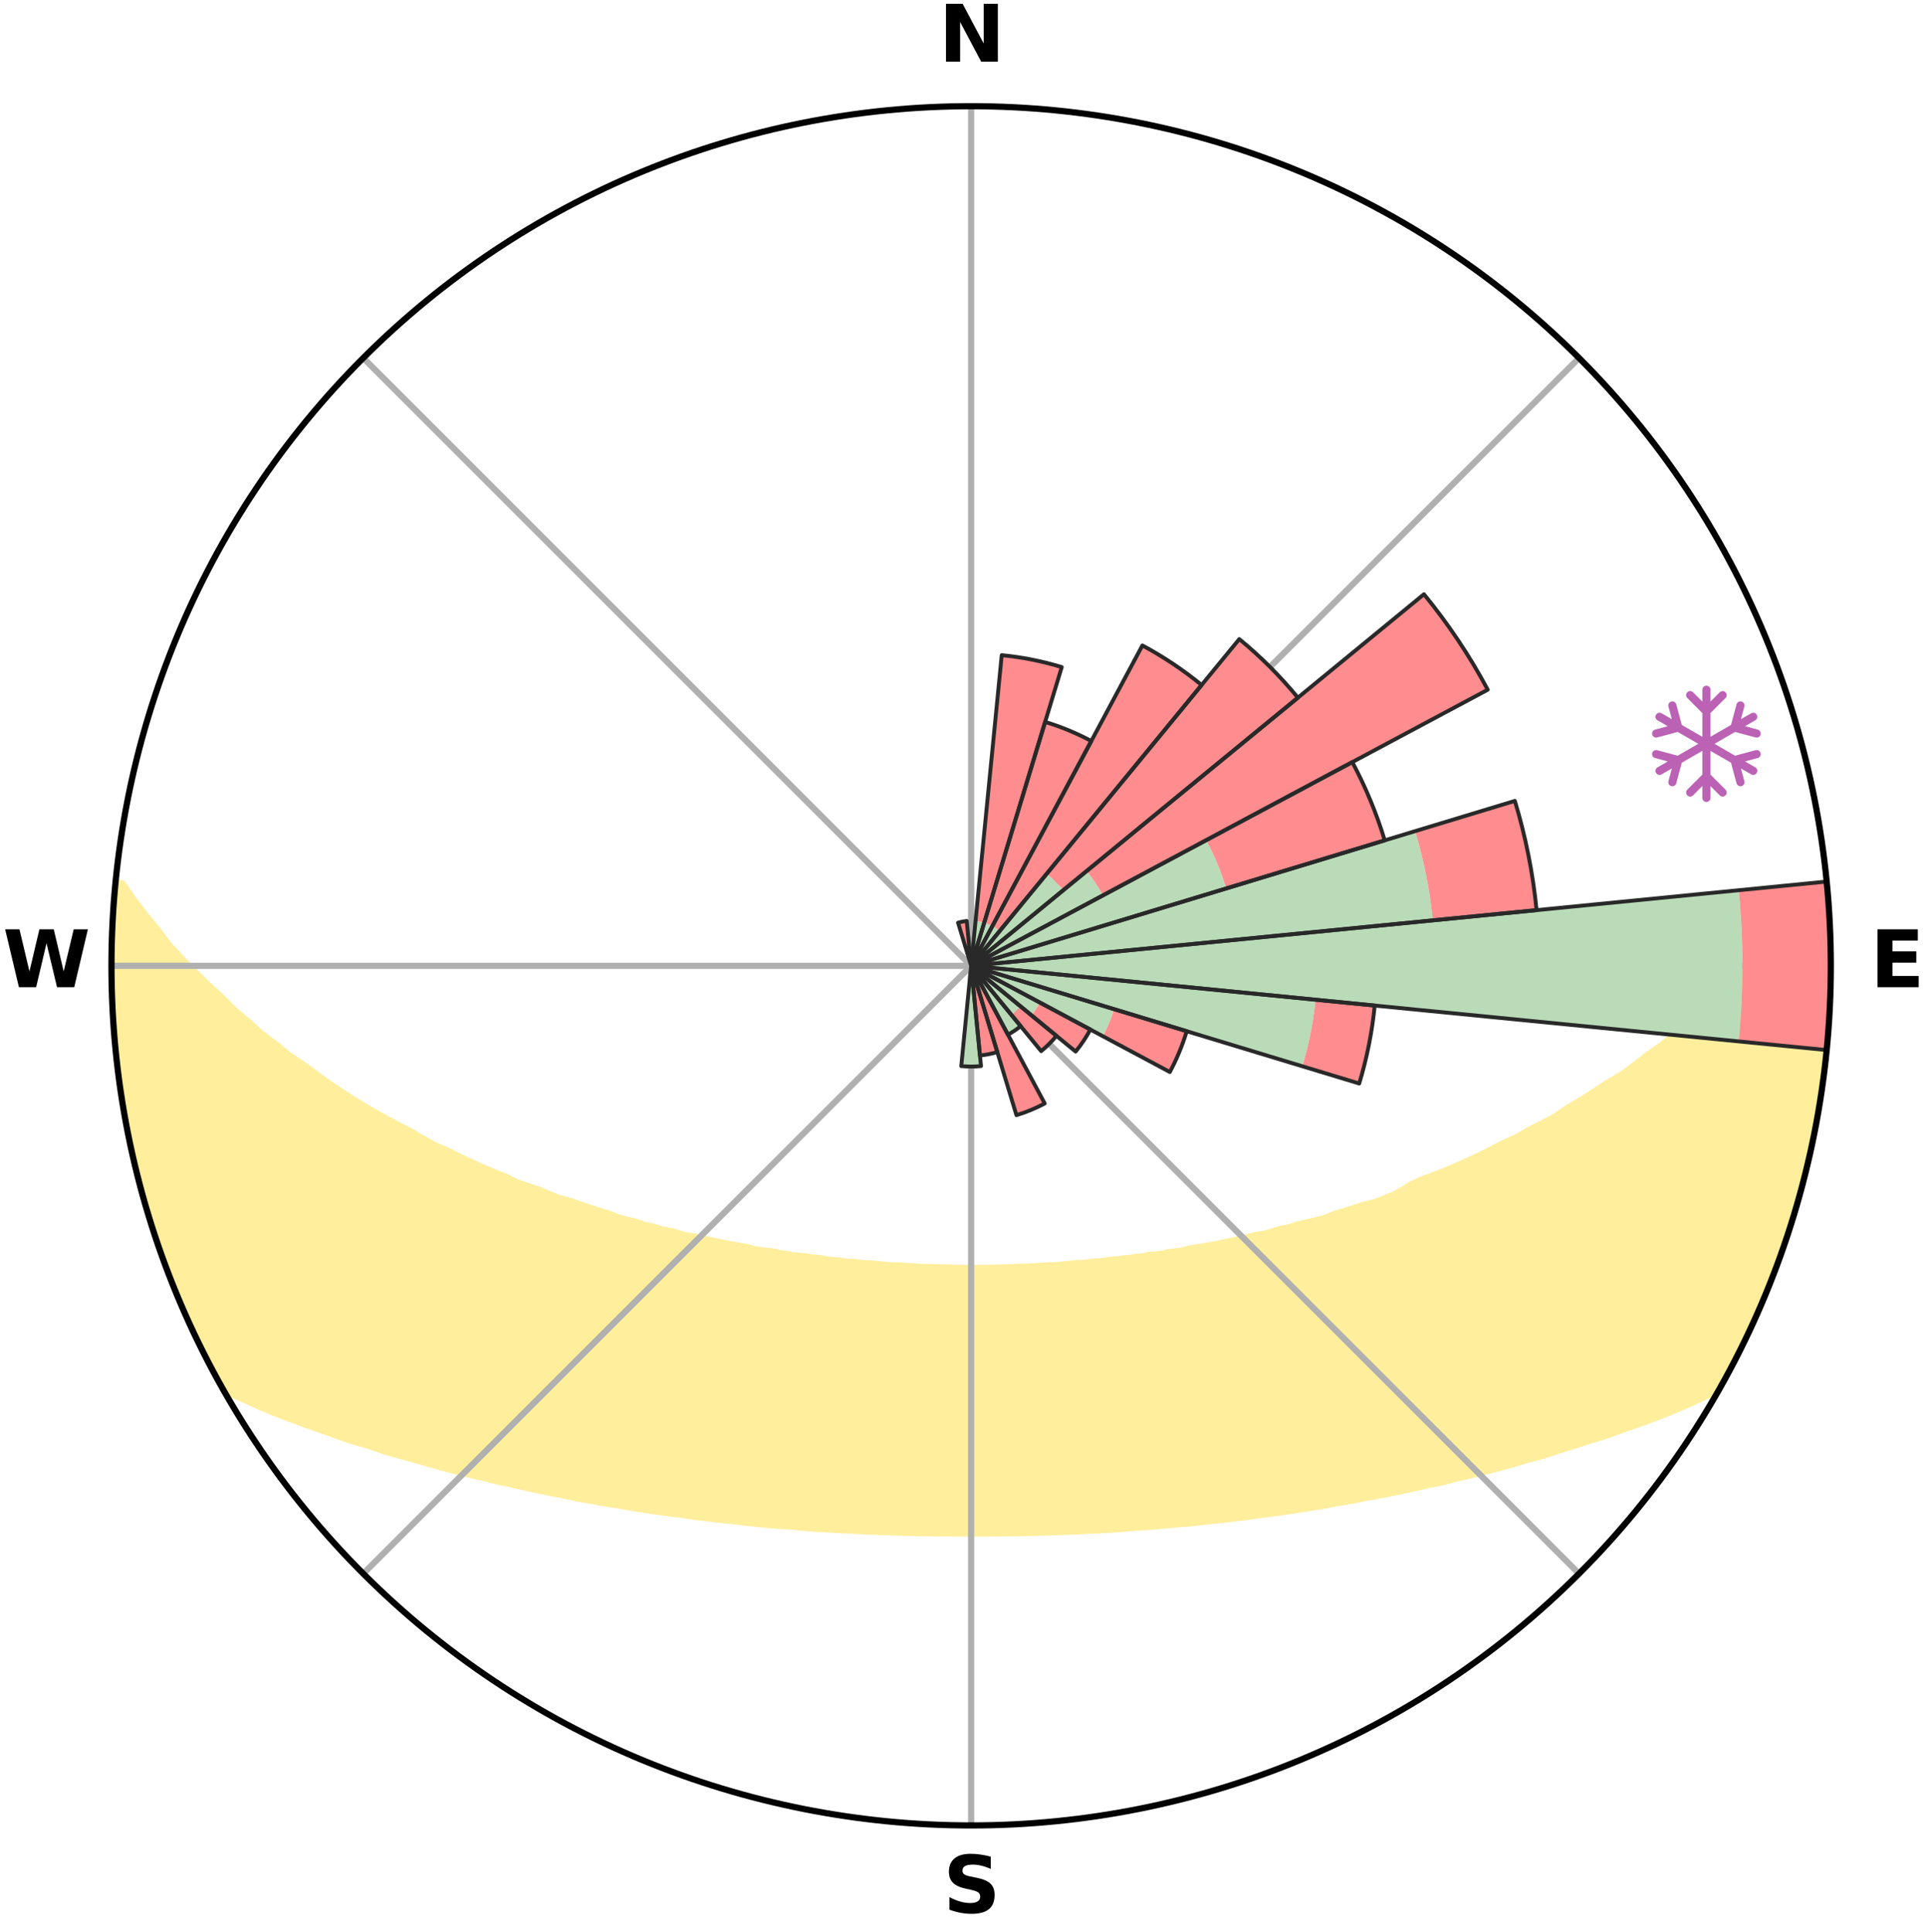 <?xml version="1.0" encoding="utf-8" standalone="no"?>
<!DOCTYPE svg PUBLIC "-//W3C//DTD SVG 1.1//EN"
  "http://www.w3.org/Graphics/SVG/1.1/DTD/svg11.dtd">
<svg xmlns:xlink="http://www.w3.org/1999/xlink" width="248.41pt" height="249.158pt" viewBox="0 0 248.41 249.158" xmlns="http://www.w3.org/2000/svg" version="1.1">
 <title>Ski Rose for 開田高原マイアスキー場, Mia Ski Resort</title>
 <defs>
  <style type="text/css">*{stroke-linejoin: round; stroke-linecap: butt}</style>
 </defs>
 <g id="figure_1">
  <g id="patch_1">
   <path d="M 0 249.158 
L 248.41 249.158 
L 248.41 0 
L 0 0 
z
" style="fill: #ffffff"/>
  </g>
  <g id="axes_1">
   <g id="patch_2">
    <path d="M 236.135 124.579 
C 236.135 110.018 233.267 95.599 227.695 82.147 
C 222.122 68.695 213.955 56.471 203.659 46.175 
C 193.363 35.879 181.139 27.711 167.687 22.139 
C 154.235 16.567 139.815 13.699 125.255 13.699 
C 110.694 13.699 96.275 16.567 82.823 22.139 
C 69.371 27.711 57.147 35.879 46.851 46.175 
C 36.555 56.471 28.387 68.695 22.815 82.147 
C 17.243 95.599 14.375 110.018 14.375 124.579 
C 14.375 139.14 17.243 153.559 22.815 167.011 
C 28.387 180.463 36.555 192.687 46.851 202.983 
C 57.147 213.279 69.371 221.447 82.823 227.019 
C 96.275 232.591 110.694 235.459 125.255 235.459 
C 139.815 235.459 154.235 232.591 167.687 227.019 
C 181.139 221.447 193.363 213.279 203.659 202.983 
C 213.955 192.687 222.122 180.463 227.695 167.011 
C 233.267 153.559 236.135 139.14 236.135 124.579 
M 125.255 124.579 
C 125.255 124.579 125.255 124.579 125.255 124.579 
C 125.255 124.579 125.255 124.579 125.255 124.579 
C 125.255 124.579 125.255 124.579 125.255 124.579 
C 125.255 124.579 125.255 124.579 125.255 124.579 
C 125.255 124.579 125.255 124.579 125.255 124.579 
C 125.255 124.579 125.255 124.579 125.255 124.579 
C 125.255 124.579 125.255 124.579 125.255 124.579 
C 125.255 124.579 125.255 124.579 125.255 124.579 
C 125.255 124.579 125.255 124.579 125.255 124.579 
C 125.255 124.579 125.255 124.579 125.255 124.579 
C 125.255 124.579 125.255 124.579 125.255 124.579 
C 125.255 124.579 125.255 124.579 125.255 124.579 
C 125.255 124.579 125.255 124.579 125.255 124.579 
C 125.255 124.579 125.255 124.579 125.255 124.579 
C 125.255 124.579 125.255 124.579 125.255 124.579 
C 125.255 124.579 125.255 124.579 125.255 124.579 
z
" style="fill: #ffffff"/>
   </g>
   <g id="PolyCollection_1">
    <defs>
     <path id="m7c52f41c7b" d="M 235.623 -135.206 
L 234.436 -135.092 
L 232.99 -133.058 
L 231.452 -131.074 
L 229.85 -129.146 
L 228.197 -127.275 
L 226.75 -125.465 
L 225.019 -123.708 
L 223.255 -122.013 
L 221.461 -120.379 
L 219.887 -118.791 
L 218.042 -117.277 
L 216.174 -115.825 
L 214.533 -114.407 
L 212.628 -113.076 
L 210.952 -111.772 
L 209.26 -110.521 
L 207.315 -109.37 
L 205.601 -108.232 
L 203.878 -107.149 
L 202.147 -106.119 
L 200.644 -105.082 
L 198.902 -104.155 
L 197.158 -103.28 
L 195.64 -102.387 
L 193.895 -101.612 
L 192.375 -100.81 
L 190.855 -100.052 
L 189.336 -99.337 
L 187.82 -98.664 
L 186.307 -98.033 
L 184.801 -97.442 
L 183.301 -96.893 
L 182.009 -96.283 
L 180.915 -95.604 
L 179.784 -94.972 
L 178.502 -94.453 
L 177.225 -93.966 
L 175.775 -93.621 
L 174.516 -93.196 
L 173.266 -92.801 
L 172.025 -92.434 
L 170.96 -91.978 
L 169.737 -91.664 
L 168.526 -91.376 
L 167.328 -91.113 
L 166.291 -90.752 
L 165.116 -90.534 
L 164.095 -90.216 
L 163.081 -89.918 
L 161.944 -89.762 
L 160.949 -89.502 
L 159.963 -89.26 
L 158.985 -89.035 
L 158.017 -88.826 
L 157.057 -88.633 
L 156.108 -88.455 
L 155.168 -88.291 
L 154.239 -88.14 
L 153.321 -88.003 
L 152.501 -87.758 
L 151.599 -87.645 
L 150.709 -87.543 
L 149.906 -87.335 
L 149.034 -87.253 
L 148.173 -87.179 
L 147.388 -87.005 
L 146.546 -86.948 
L 145.771 -86.793 
L 144.948 -86.75 
L 144.184 -86.613 
L 143.379 -86.581 
L 142.627 -86.46 
L 141.878 -86.348 
L 141.098 -86.331 
L 140.36 -86.232 
L 139.626 -86.14 
L 138.869 -86.134 
L 138.145 -86.053 
L 137.425 -85.979 
L 136.709 -85.912 
L 135.995 -85.85 
L 135.27 -85.854 
L 134.565 -85.8 
L 133.863 -85.751 
L 133.163 -85.708 
L 132.466 -85.669 
L 131.765 -85.674 
L 131.074 -85.641 
L 130.385 -85.611 
L 129.698 -85.586 
L 129.012 -85.565 
L 128.327 -85.547 
L 127.643 -85.534 
L 126.96 -85.524 
L 126.278 -85.523 
L 125.596 -85.517 
L 124.914 -85.516 
L 124.232 -85.521 
L 123.55 -85.53 
L 122.867 -85.542 
L 122.184 -85.558 
L 121.499 -85.577 
L 120.814 -85.601 
L 120.127 -85.628 
L 119.433 -85.625 
L 118.742 -85.657 
L 118.048 -85.694 
L 117.352 -85.735 
L 116.653 -85.78 
L 115.952 -85.831 
L 115.233 -85.828 
L 114.524 -85.886 
L 113.812 -85.95 
L 113.097 -86.019 
L 112.378 -86.095 
L 111.629 -86.1 
L 110.9 -86.186 
L 110.168 -86.279 
L 109.396 -86.293 
L 108.654 -86.399 
L 107.907 -86.513 
L 107.111 -86.54 
L 106.353 -86.669 
L 105.592 -86.807 
L 104.771 -86.852 
L 103.998 -87.008 
L 103.158 -87.067 
L 102.307 -87.132 
L 101.517 -87.317 
L 100.647 -87.401 
L 99.846 -87.608 
L 98.958 -87.712 
L 98.059 -87.827 
L 97.15 -87.952 
L 96.325 -88.21 
L 95.399 -88.361 
L 94.462 -88.525 
L 93.515 -88.704 
L 92.559 -88.897 
L 91.593 -89.106 
L 90.617 -89.332 
L 89.634 -89.574 
L 88.511 -89.711 
L 87.507 -89.99 
L 86.496 -90.288 
L 85.334 -90.484 
L 84.306 -90.823 
L 83.119 -91.063 
L 82.076 -91.447 
L 80.868 -91.734 
L 79.647 -92.048 
L 78.584 -92.503 
L 77.347 -92.869 
L 76.099 -93.264 
L 74.843 -93.687 
L 73.58 -94.14 
L 72.121 -94.518 
L 70.842 -95.035 
L 69.557 -95.585 
L 68.071 -96.068 
L 66.574 -96.59 
L 65.276 -97.245 
L 63.768 -97.844 
L 62.255 -98.484 
L 60.738 -99.165 
L 59.218 -99.889 
L 57.698 -100.656 
L 55.954 -101.391 
L 54.433 -102.249 
L 52.915 -103.151 
L 51.172 -104.034 
L 49.43 -104.969 
L 47.693 -105.958 
L 45.961 -107 
L 44.237 -108.096 
L 42.522 -109.245 
L 40.819 -110.449 
L 39.129 -111.707 
L 37.21 -112.988 
L 35.551 -114.359 
L 33.666 -115.76 
L 32.047 -117.243 
L 30.204 -118.765 
L 28.633 -120.36 
L 26.842 -122.002 
L 25.081 -123.705 
L 23.354 -125.468 
L 21.665 -127.292 
L 20.263 -129.163 
L 18.669 -131.098 
L 17.144 -133.088 
L 15.718 -135.126 
L 14.886 -135.206 
L 14.886 -135.206 
L 14.753 -133.276 
L 14.687 -131.342 
L 14.655 -129.408 
L 14.44 -127.481 
L 14.473 -125.546 
L 14.538 -123.613 
L 14.419 -121.677 
L 14.547 -119.745 
L 14.705 -117.818 
L 14.894 -115.893 
L 14.898 -113.953 
L 15.146 -112.034 
L 15.422 -110.119 
L 15.728 -108.21 
L 16.075 -106.309 
L 16.236 -104.374 
L 16.615 -102.476 
L 17.032 -100.587 
L 17.478 -98.704 
L 17.953 -96.829 
L 18.452 -94.96 
L 18.975 -93.098 
L 19.53 -91.244 
L 20.105 -89.396 
L 20.908 -87.628 
L 21.537 -85.8 
L 22.196 -83.983 
L 22.887 -82.177 
L 23.615 -80.385 
L 24.377 -78.606 
L 25.189 -76.85 
L 26.041 -75.113 
L 26.95 -73.405 
L 27.818 -71.675 
L 28.75 -69.979 
L 30.876 -68.985 
L 32.964 -68.023 
L 35.079 -67.131 
L 37.198 -66.295 
L 39.319 -65.517 
L 41.43 -64.787 
L 43.452 -64.048 
L 45.465 -63.354 
L 47.545 -62.766 
L 49.455 -62.095 
L 51.429 -61.526 
L 53.388 -60.997 
L 55.263 -60.443 
L 57.121 -59.923 
L 58.968 -59.439 
L 60.796 -58.986 
L 62.611 -58.567 
L 64.351 -58.114 
L 66.13 -57.751 
L 67.84 -57.355 
L 69.535 -56.986 
L 71.215 -56.642 
L 72.88 -56.323 
L 74.486 -55.968 
L 76.12 -55.695 
L 77.697 -55.382 
L 79.3 -55.15 
L 80.852 -54.881 
L 82.388 -54.627 
L 83.913 -54.395 
L 85.423 -54.177 
L 86.922 -53.978 
L 88.405 -53.791 
L 89.851 -53.569 
L 91.311 -53.415 
L 92.736 -53.222 
L 94.17 -53.089 
L 95.574 -52.923 
L 96.968 -52.77 
L 98.354 -52.628 
L 99.73 -52.499 
L 101.111 -52.42 
L 102.468 -52.309 
L 103.807 -52.171 
L 105.149 -52.08 
L 106.484 -51.998 
L 107.812 -51.923 
L 109.132 -51.855 
L 110.447 -51.795 
L 111.751 -51.719 
L 113.055 -51.673 
L 114.353 -51.632 
L 115.644 -51.577 
L 116.934 -51.548 
L 118.219 -51.513 
L 119.503 -51.496 
L 120.783 -51.472 
L 122.063 -51.465 
L 123.34 -51.46 
L 124.617 -51.462 
L 125.893 -51.462 
L 127.17 -51.461 
L 128.447 -51.464 
L 129.726 -51.481 
L 131.007 -51.494 
L 132.291 -51.511 
L 133.576 -51.545 
L 134.866 -51.574 
L 136.157 -51.628 
L 137.456 -51.669 
L 138.759 -51.715 
L 140.064 -51.79 
L 141.378 -51.851 
L 142.699 -51.918 
L 144.027 -51.992 
L 145.353 -52.109 
L 146.694 -52.201 
L 148.044 -52.302 
L 149.401 -52.413 
L 150.768 -52.533 
L 152.143 -52.664 
L 153.544 -52.762 
L 154.939 -52.915 
L 156.343 -53.08 
L 157.778 -53.213 
L 159.203 -53.405 
L 160.664 -53.56 
L 162.11 -53.782 
L 163.593 -53.968 
L 165.092 -54.167 
L 166.602 -54.385 
L 168.128 -54.617 
L 169.665 -54.87 
L 171.216 -55.139 
L 172.779 -55.431 
L 174.397 -55.684 
L 175.989 -56.016 
L 177.638 -56.312 
L 179.303 -56.631 
L 180.984 -56.975 
L 182.679 -57.344 
L 184.389 -57.74 
L 186.17 -58.102 
L 187.909 -58.555 
L 189.724 -58.975 
L 191.554 -59.428 
L 193.4 -59.912 
L 195.259 -60.432 
L 197.134 -60.986 
L 199.093 -61.515 
L 200.993 -62.146 
L 202.98 -62.754 
L 204.979 -63.404 
L 207.072 -64.038 
L 209.094 -64.777 
L 211.206 -65.506 
L 213.327 -66.285 
L 215.447 -67.12 
L 217.561 -68.014 
L 219.65 -68.976 
L 221.696 -70.015 
L 222.698 -71.672 
L 223.6 -73.384 
L 224.447 -75.124 
L 225.298 -76.861 
L 226.149 -78.599 
L 226.937 -80.366 
L 227.665 -82.159 
L 228.347 -83.97 
L 229.113 -85.748 
L 229.656 -87.609 
L 230.311 -89.428 
L 230.917 -91.264 
L 231.473 -93.116 
L 231.981 -94.981 
L 232.586 -96.821 
L 233.02 -98.707 
L 233.377 -100.609 
L 233.894 -102.476 
L 234.253 -104.377 
L 234.527 -106.293 
L 234.908 -108.191 
L 235.173 -110.108 
L 235.332 -112.037 
L 235.588 -113.955 
L 235.718 -115.885 
L 235.891 -117.812 
L 236.027 -119.743 
L 236.002 -121.679 
L 236.065 -123.612 
L 236.092 -125.546 
L 236.084 -127.481 
L 235.946 -129.412 
L 235.87 -131.345 
L 235.762 -133.276 
L 235.623 -135.206 
z
" style="stroke: #ffee9c"/>
    </defs>
    <g clip-path="url(#p960412adce)">
     <use xlink:href="#m7c52f41c7b" x="0" y="249.158" style="fill: #ffee9c; stroke: #ffee9c"/>
    </g>
   </g>
   <g id="matplotlib.axis_1">
    <g id="xtick_1">
     <g id="line2d_1">
      <path d="M 125.255 124.579 
L 125.255 13.699 
" clip-path="url(#p960412adce)" style="fill: none; stroke: #b0b0b0; stroke-width: 0.8; stroke-linecap: square"/>
     </g>
     <g id="text_1">
      <!-- N -->
      <g transform="translate(121.07 7.958) scale(0.1 -0.1)">
       <defs>
        <path id="DejaVuSans-Bold-4e" d="M 588 4666 
L 1931 4666 
L 3628 1466 
L 3628 4666 
L 4769 4666 
L 4769 0 
L 3425 0 
L 1728 3200 
L 1728 0 
L 588 0 
L 588 4666 
z
" transform="scale(0.016)"/>
       </defs>
       <use xlink:href="#DejaVuSans-Bold-4e"/>
      </g>
     </g>
    </g>
    <g id="xtick_2">
     <g id="line2d_2">
      <path d="M 125.255 124.579 
L 203.659 46.175 
" clip-path="url(#p960412adce)" style="fill: none; stroke: #b0b0b0; stroke-width: 0.8; stroke-linecap: square"/>
     </g>
    </g>
    <g id="xtick_3">
     <g id="line2d_3">
      <path d="M 125.255 124.579 
L 236.135 124.579 
" clip-path="url(#p960412adce)" style="fill: none; stroke: #b0b0b0; stroke-width: 0.8; stroke-linecap: square"/>
     </g>
     <g id="text_2">
      <!-- E -->
      <g transform="translate(241.219 127.338) scale(0.1 -0.1)">
       <defs>
        <path id="DejaVuSans-Bold-45" d="M 588 4666 
L 3834 4666 
L 3834 3756 
L 1791 3756 
L 1791 2888 
L 3713 2888 
L 3713 1978 
L 1791 1978 
L 1791 909 
L 3903 909 
L 3903 0 
L 588 0 
L 588 4666 
z
" transform="scale(0.016)"/>
       </defs>
       <use xlink:href="#DejaVuSans-Bold-45"/>
      </g>
     </g>
    </g>
    <g id="xtick_4">
     <g id="line2d_4">
      <path d="M 125.255 124.579 
L 203.659 202.983 
" clip-path="url(#p960412adce)" style="fill: none; stroke: #b0b0b0; stroke-width: 0.8; stroke-linecap: square"/>
     </g>
    </g>
    <g id="xtick_5">
     <g id="line2d_5">
      <path d="M 125.255 124.579 
L 125.255 235.459 
" clip-path="url(#p960412adce)" style="fill: none; stroke: #b0b0b0; stroke-width: 0.8; stroke-linecap: square"/>
     </g>
     <g id="text_3">
      <!-- S -->
      <g transform="translate(121.654 246.718) scale(0.1 -0.1)">
       <defs>
        <path id="DejaVuSans-Bold-53" d="M 3834 4519 
L 3834 3531 
Q 3450 3703 3084 3790 
Q 2719 3878 2394 3878 
Q 1963 3878 1756 3759 
Q 1550 3641 1550 3391 
Q 1550 3203 1689 3098 
Q 1828 2994 2194 2919 
L 2706 2816 
Q 3484 2659 3812 2340 
Q 4141 2022 4141 1434 
Q 4141 663 3683 286 
Q 3225 -91 2284 -91 
Q 1841 -91 1394 -6 
Q 947 78 500 244 
L 500 1259 
Q 947 1022 1364 901 
Q 1781 781 2169 781 
Q 2563 781 2772 912 
Q 2981 1044 2981 1288 
Q 2981 1506 2839 1625 
Q 2697 1744 2272 1838 
L 1806 1941 
Q 1106 2091 782 2419 
Q 459 2747 459 3303 
Q 459 4000 909 4375 
Q 1359 4750 2203 4750 
Q 2588 4750 2994 4692 
Q 3400 4634 3834 4519 
z
" transform="scale(0.016)"/>
       </defs>
       <use xlink:href="#DejaVuSans-Bold-53"/>
      </g>
     </g>
    </g>
    <g id="xtick_6">
     <g id="line2d_6">
      <path d="M 125.255 124.579 
L 46.851 202.983 
" clip-path="url(#p960412adce)" style="fill: none; stroke: #b0b0b0; stroke-width: 0.8; stroke-linecap: square"/>
     </g>
    </g>
    <g id="xtick_7">
     <g id="line2d_7">
      <path d="M 125.255 124.579 
L 14.375 124.579 
" clip-path="url(#p960412adce)" style="fill: none; stroke: #b0b0b0; stroke-width: 0.8; stroke-linecap: square"/>
     </g>
     <g id="text_4">
      <!-- W -->
      <g transform="translate(0.36 127.338) scale(0.1 -0.1)">
       <defs>
        <path id="DejaVuSans-Bold-57" d="M 191 4666 
L 1344 4666 
L 2150 1275 
L 2950 4666 
L 4109 4666 
L 4909 1275 
L 5716 4666 
L 6859 4666 
L 5759 0 
L 4372 0 
L 3525 3547 
L 2688 0 
L 1300 0 
L 191 4666 
z
" transform="scale(0.016)"/>
       </defs>
       <use xlink:href="#DejaVuSans-Bold-57"/>
      </g>
     </g>
    </g>
    <g id="xtick_8">
     <g id="line2d_8">
      <path d="M 125.255 124.579 
L 46.851 46.175 
" clip-path="url(#p960412adce)" style="fill: none; stroke: #b0b0b0; stroke-width: 0.8; stroke-linecap: square"/>
     </g>
    </g>
   </g>
   <g id="matplotlib.axis_2"/>
   <g id="patch_3">
    <path d="M 125.255 124.579 
C 125.255 124.579 125.255 124.579 125.255 124.579 
C 125.255 124.579 125.255 124.579 125.255 124.579 
L 125.255 124.579 
C 125.255 124.579 125.255 124.579 125.255 124.579 
C 125.255 124.579 125.255 124.579 125.255 124.579 
z
" clip-path="url(#p960412adce)" style="fill: #d9d9d9"/>
   </g>
   <g id="patch_4">
    <path d="M 125.255 124.579 
C 125.255 124.579 125.255 124.579 125.255 124.579 
C 125.255 124.579 125.255 124.579 125.255 124.579 
L 125.255 124.579 
C 125.255 124.579 125.255 124.579 125.255 124.579 
C 125.255 124.579 125.255 124.579 125.255 124.579 
z
" clip-path="url(#p960412adce)" style="fill: #d9d9d9"/>
   </g>
   <g id="patch_5">
    <path d="M 125.255 124.579 
C 125.255 124.579 125.255 124.579 125.255 124.579 
C 125.255 124.579 125.255 124.579 125.255 124.579 
L 125.255 124.579 
C 125.255 124.579 125.255 124.579 125.255 124.579 
C 125.255 124.579 125.255 124.579 125.255 124.579 
z
" clip-path="url(#p960412adce)" style="fill: #d9d9d9"/>
   </g>
   <g id="patch_6">
    <path d="M 125.255 124.579 
C 125.255 124.579 125.255 124.579 125.255 124.579 
C 125.255 124.579 125.255 124.579 125.255 124.579 
L 125.255 124.579 
C 125.255 124.579 125.255 124.579 125.255 124.579 
C 125.255 124.579 125.255 124.579 125.255 124.579 
z
" clip-path="url(#p960412adce)" style="fill: #d9d9d9"/>
   </g>
   <g id="patch_7">
    <path d="M 125.255 124.579 
C 125.255 124.579 125.255 124.579 125.255 124.579 
C 125.255 124.579 125.255 124.579 125.255 124.579 
L 125.255 124.579 
C 125.255 124.579 125.255 124.579 125.255 124.579 
C 125.255 124.579 125.255 124.579 125.255 124.579 
z
" clip-path="url(#p960412adce)" style="fill: #d9d9d9"/>
   </g>
   <g id="patch_8">
    <path d="M 125.255 124.579 
C 125.255 124.579 125.255 124.579 125.255 124.579 
C 125.255 124.579 125.255 124.579 125.255 124.579 
L 125.255 124.579 
C 125.255 124.579 125.255 124.579 125.255 124.579 
C 125.255 124.579 125.255 124.579 125.255 124.579 
z
" clip-path="url(#p960412adce)" style="fill: #d9d9d9"/>
   </g>
   <g id="patch_9">
    <path d="M 125.255 124.579 
C 125.255 124.579 125.255 124.579 125.255 124.579 
C 125.255 124.579 125.255 124.579 125.255 124.579 
L 125.255 124.579 
C 125.255 124.579 125.255 124.579 125.255 124.579 
C 125.255 124.579 125.255 124.579 125.255 124.579 
z
" clip-path="url(#p960412adce)" style="fill: #d9d9d9"/>
   </g>
   <g id="patch_10">
    <path d="M 125.255 124.579 
C 125.255 124.579 125.255 124.579 125.255 124.579 
C 125.255 124.579 125.255 124.579 125.255 124.579 
L 125.255 124.579 
C 125.255 124.579 125.255 124.579 125.255 124.579 
C 125.255 124.579 125.255 124.579 125.255 124.579 
z
" clip-path="url(#p960412adce)" style="fill: #d9d9d9"/>
   </g>
   <g id="patch_11">
    <path d="M 125.255 124.579 
C 125.255 124.579 125.255 124.579 125.255 124.579 
C 125.255 124.579 125.255 124.579 125.255 124.579 
L 125.255 124.579 
C 125.255 124.579 125.255 124.579 125.255 124.579 
C 125.255 124.579 125.255 124.579 125.255 124.579 
z
" clip-path="url(#p960412adce)" style="fill: #d9d9d9"/>
   </g>
   <g id="patch_12">
    <path d="M 125.255 124.579 
C 125.255 124.579 125.255 124.579 125.255 124.579 
C 125.255 124.579 125.255 124.579 125.255 124.579 
L 125.255 124.579 
C 125.255 124.579 125.255 124.579 125.255 124.579 
C 125.255 124.579 125.255 124.579 125.255 124.579 
z
" clip-path="url(#p960412adce)" style="fill: #d9d9d9"/>
   </g>
   <g id="patch_13">
    <path d="M 125.255 124.579 
C 125.255 124.579 125.255 124.579 125.255 124.579 
C 125.255 124.579 125.255 124.579 125.255 124.579 
L 125.255 124.579 
C 125.255 124.579 125.255 124.579 125.255 124.579 
C 125.255 124.579 125.255 124.579 125.255 124.579 
z
" clip-path="url(#p960412adce)" style="fill: #d9d9d9"/>
   </g>
   <g id="patch_14">
    <path d="M 125.255 124.579 
C 125.255 124.579 125.255 124.579 125.255 124.579 
C 125.255 124.579 125.255 124.579 125.255 124.579 
L 125.255 124.579 
C 125.255 124.579 125.255 124.579 125.255 124.579 
C 125.255 124.579 125.255 124.579 125.255 124.579 
z
" clip-path="url(#p960412adce)" style="fill: #d9d9d9"/>
   </g>
   <g id="patch_15">
    <path d="M 125.255 124.579 
C 125.255 124.579 125.255 124.579 125.255 124.579 
C 125.255 124.579 125.255 124.579 125.255 124.579 
L 125.255 124.579 
C 125.255 124.579 125.255 124.579 125.255 124.579 
C 125.255 124.579 125.255 124.579 125.255 124.579 
z
" clip-path="url(#p960412adce)" style="fill: #d9d9d9"/>
   </g>
   <g id="patch_16">
    <path d="M 125.255 124.579 
C 125.255 124.579 125.255 124.579 125.255 124.579 
C 125.255 124.579 125.255 124.579 125.255 124.579 
L 125.255 124.579 
C 125.255 124.579 125.255 124.579 125.255 124.579 
C 125.255 124.579 125.255 124.579 125.255 124.579 
z
" clip-path="url(#p960412adce)" style="fill: #d9d9d9"/>
   </g>
   <g id="patch_17">
    <path d="M 125.255 124.579 
C 125.255 124.579 125.255 124.579 125.255 124.579 
C 125.255 124.579 125.255 124.579 125.255 124.579 
L 125.255 124.579 
C 125.255 124.579 125.255 124.579 125.255 124.579 
C 125.255 124.579 125.255 124.579 125.255 124.579 
z
" clip-path="url(#p960412adce)" style="fill: #d9d9d9"/>
   </g>
   <g id="patch_18">
    <path d="M 125.255 124.579 
C 125.255 124.579 125.255 124.579 125.255 124.579 
C 125.255 124.579 125.255 124.579 125.255 124.579 
L 125.255 124.579 
C 125.255 124.579 125.255 124.579 125.255 124.579 
C 125.255 124.579 125.255 124.579 125.255 124.579 
z
" clip-path="url(#p960412adce)" style="fill: #d9d9d9"/>
   </g>
   <g id="patch_19">
    <path d="M 125.255 124.579 
C 125.255 124.579 125.255 124.579 125.255 124.579 
C 125.255 124.579 125.255 124.579 125.255 124.579 
L 125.255 124.579 
C 125.255 124.579 125.255 124.579 125.255 124.579 
C 125.255 124.579 125.255 124.579 125.255 124.579 
z
" clip-path="url(#p960412adce)" style="fill: #d9d9d9"/>
   </g>
   <g id="patch_20">
    <path d="M 125.255 124.579 
C 125.255 124.579 125.255 124.579 125.255 124.579 
C 125.255 124.579 125.255 124.579 125.255 124.579 
L 125.255 124.579 
C 125.255 124.579 125.255 124.579 125.255 124.579 
C 125.255 124.579 125.255 124.579 125.255 124.579 
z
" clip-path="url(#p960412adce)" style="fill: #d9d9d9"/>
   </g>
   <g id="patch_21">
    <path d="M 125.255 124.579 
C 125.255 124.579 125.255 124.579 125.255 124.579 
C 125.255 124.579 125.255 124.579 125.255 124.579 
L 125.255 124.579 
C 125.255 124.579 125.255 124.579 125.255 124.579 
C 125.255 124.579 125.255 124.579 125.255 124.579 
z
" clip-path="url(#p960412adce)" style="fill: #d9d9d9"/>
   </g>
   <g id="patch_22">
    <path d="M 125.255 124.579 
C 125.255 124.579 125.255 124.579 125.255 124.579 
C 125.255 124.579 125.255 124.579 125.255 124.579 
L 125.255 124.579 
C 125.255 124.579 125.255 124.579 125.255 124.579 
C 125.255 124.579 125.255 124.579 125.255 124.579 
z
" clip-path="url(#p960412adce)" style="fill: #d9d9d9"/>
   </g>
   <g id="patch_23">
    <path d="M 125.255 124.579 
C 125.255 124.579 125.255 124.579 125.255 124.579 
C 125.255 124.579 125.255 124.579 125.255 124.579 
L 125.255 124.579 
C 125.255 124.579 125.255 124.579 125.255 124.579 
C 125.255 124.579 125.255 124.579 125.255 124.579 
z
" clip-path="url(#p960412adce)" style="fill: #d9d9d9"/>
   </g>
   <g id="patch_24">
    <path d="M 125.255 124.579 
C 125.255 124.579 125.255 124.579 125.255 124.579 
C 125.255 124.579 125.255 124.579 125.255 124.579 
L 125.255 124.579 
C 125.255 124.579 125.255 124.579 125.255 124.579 
C 125.255 124.579 125.255 124.579 125.255 124.579 
z
" clip-path="url(#p960412adce)" style="fill: #d9d9d9"/>
   </g>
   <g id="patch_25">
    <path d="M 125.255 124.579 
C 125.255 124.579 125.255 124.579 125.255 124.579 
C 125.255 124.579 125.255 124.579 125.255 124.579 
L 125.255 124.579 
C 125.255 124.579 125.255 124.579 125.255 124.579 
C 125.255 124.579 125.255 124.579 125.255 124.579 
z
" clip-path="url(#p960412adce)" style="fill: #d9d9d9"/>
   </g>
   <g id="patch_26">
    <path d="M 125.255 124.579 
C 125.255 124.579 125.255 124.579 125.255 124.579 
C 125.255 124.579 125.255 124.579 125.255 124.579 
L 125.255 124.579 
C 125.255 124.579 125.255 124.579 125.255 124.579 
C 125.255 124.579 125.255 124.579 125.255 124.579 
z
" clip-path="url(#p960412adce)" style="fill: #d9d9d9"/>
   </g>
   <g id="patch_27">
    <path d="M 125.255 124.579 
C 125.255 124.579 125.255 124.579 125.255 124.579 
C 125.255 124.579 125.255 124.579 125.255 124.579 
L 125.255 124.579 
C 125.255 124.579 125.255 124.579 125.255 124.579 
C 125.255 124.579 125.255 124.579 125.255 124.579 
z
" clip-path="url(#p960412adce)" style="fill: #d9d9d9"/>
   </g>
   <g id="patch_28">
    <path d="M 125.255 124.579 
C 125.255 124.579 125.255 124.579 125.255 124.579 
C 125.255 124.579 125.255 124.579 125.255 124.579 
L 125.255 124.579 
C 125.255 124.579 125.255 124.579 125.255 124.579 
C 125.255 124.579 125.255 124.579 125.255 124.579 
z
" clip-path="url(#p960412adce)" style="fill: #d9d9d9"/>
   </g>
   <g id="patch_29">
    <path d="M 125.255 124.579 
C 125.255 124.579 125.255 124.579 125.255 124.579 
C 125.255 124.579 125.255 124.579 125.255 124.579 
L 125.255 124.579 
C 125.255 124.579 125.255 124.579 125.255 124.579 
C 125.255 124.579 125.255 124.579 125.255 124.579 
z
" clip-path="url(#p960412adce)" style="fill: #d9d9d9"/>
   </g>
   <g id="patch_30">
    <path d="M 125.255 124.579 
C 125.255 124.579 125.255 124.579 125.255 124.579 
C 125.255 124.579 125.255 124.579 125.255 124.579 
L 125.255 124.579 
C 125.255 124.579 125.255 124.579 125.255 124.579 
C 125.255 124.579 125.255 124.579 125.255 124.579 
z
" clip-path="url(#p960412adce)" style="fill: #d9d9d9"/>
   </g>
   <g id="patch_31">
    <path d="M 125.255 124.579 
C 125.255 124.579 125.255 124.579 125.255 124.579 
C 125.255 124.579 125.255 124.579 125.255 124.579 
L 125.255 124.579 
C 125.255 124.579 125.255 124.579 125.255 124.579 
C 125.255 124.579 125.255 124.579 125.255 124.579 
z
" clip-path="url(#p960412adce)" style="fill: #d9d9d9"/>
   </g>
   <g id="patch_32">
    <path d="M 125.255 124.579 
C 125.255 124.579 125.255 124.579 125.255 124.579 
C 125.255 124.579 125.255 124.579 125.255 124.579 
L 125.255 124.579 
C 125.255 124.579 125.255 124.579 125.255 124.579 
C 125.255 124.579 125.255 124.579 125.255 124.579 
z
" clip-path="url(#p960412adce)" style="fill: #d9d9d9"/>
   </g>
   <g id="patch_33">
    <path d="M 125.255 124.579 
C 125.255 124.579 125.255 124.579 125.255 124.579 
C 125.255 124.579 125.255 124.579 125.255 124.579 
L 125.255 124.579 
C 125.255 124.579 125.255 124.579 125.255 124.579 
C 125.255 124.579 125.255 124.579 125.255 124.579 
z
" clip-path="url(#p960412adce)" style="fill: #d9d9d9"/>
   </g>
   <g id="patch_34">
    <path d="M 125.255 124.579 
C 125.255 124.579 125.255 124.579 125.255 124.579 
C 125.255 124.579 125.255 124.579 125.255 124.579 
L 125.255 124.579 
C 125.255 124.579 125.255 124.579 125.255 124.579 
C 125.255 124.579 125.255 124.579 125.255 124.579 
z
" clip-path="url(#p960412adce)" style="fill: #d9d9d9"/>
   </g>
   <g id="patch_35">
    <path d="M 125.255 124.579 
C 125.255 124.579 125.255 124.579 125.255 124.579 
C 125.255 124.579 125.255 124.579 125.255 124.579 
L 125.255 124.579 
C 125.255 124.579 125.255 124.579 125.255 124.579 
C 125.255 124.579 125.255 124.579 125.255 124.579 
z
" clip-path="url(#p960412adce)" style="fill: #badbb8"/>
   </g>
   <g id="patch_36">
    <path d="M 125.255 124.579 
C 125.255 124.579 125.255 124.579 125.255 124.579 
C 125.255 124.579 125.255 124.579 125.255 124.579 
L 126.942 119.018 
C 126.76 118.962 126.575 118.916 126.389 118.879 
C 126.202 118.842 126.014 118.814 125.824 118.795 
z
" clip-path="url(#p960412adce)" style="fill: #badbb8"/>
   </g>
   <g id="patch_37">
    <path d="M 125.255 124.579 
C 125.255 124.579 125.255 124.579 125.255 124.579 
C 125.255 124.579 125.255 124.579 125.255 124.579 
L 127.994 119.454 
C 127.827 119.364 127.655 119.283 127.479 119.21 
C 127.303 119.137 127.124 119.073 126.942 119.018 
z
" clip-path="url(#p960412adce)" style="fill: #badbb8"/>
   </g>
   <g id="patch_38">
    <path d="M 125.255 124.579 
C 125.255 124.579 125.255 124.579 125.255 124.579 
C 125.255 124.579 125.255 124.579 125.255 124.579 
L 128.942 120.087 
C 128.795 119.966 128.642 119.853 128.484 119.747 
C 128.325 119.641 128.162 119.543 127.994 119.454 
z
" clip-path="url(#p960412adce)" style="fill: #badbb8"/>
   </g>
   <g id="patch_39">
    <path d="M 125.255 124.579 
C 125.255 124.579 125.255 124.579 125.255 124.579 
C 125.255 124.579 125.255 124.579 125.255 124.579 
L 137.141 114.824 
C 136.822 114.435 136.483 114.062 136.128 113.706 
C 135.772 113.351 135.399 113.012 135.009 112.693 
z
" clip-path="url(#p960412adce)" style="fill: #badbb8"/>
   </g>
   <g id="patch_40">
    <path d="M 125.255 124.579 
C 125.255 124.579 125.255 124.579 125.255 124.579 
C 125.255 124.579 125.255 124.579 125.255 124.579 
L 142.254 115.493 
C 141.957 114.936 141.632 114.395 141.282 113.87 
C 140.931 113.346 140.555 112.839 140.155 112.351 
z
" clip-path="url(#p960412adce)" style="fill: #badbb8"/>
   </g>
   <g id="patch_41">
    <path d="M 125.255 124.579 
C 125.255 124.579 125.255 124.579 125.255 124.579 
C 125.255 124.579 125.255 124.579 125.255 124.579 
L 158.157 114.598 
C 157.83 113.521 157.451 112.461 157.02 111.421 
C 156.589 110.382 156.108 109.364 155.577 108.371 
z
" clip-path="url(#p960412adce)" style="fill: #badbb8"/>
   </g>
   <g id="patch_42">
    <path d="M 125.255 124.579 
C 125.255 124.579 125.255 124.579 125.255 124.579 
C 125.255 124.579 125.255 124.579 125.255 124.579 
L 184.802 118.714 
C 184.61 116.765 184.322 114.827 183.94 112.906 
C 183.558 110.985 183.082 109.084 182.513 107.21 
z
" clip-path="url(#p960412adce)" style="fill: #badbb8"/>
   </g>
   <g id="patch_43">
    <path d="M 125.255 124.579 
C 125.255 124.579 125.255 124.579 125.255 124.579 
C 125.255 124.579 125.255 124.579 125.255 124.579 
L 224.256 134.33 
C 224.575 131.089 224.735 127.835 224.735 124.579 
C 224.735 121.323 224.575 118.069 224.256 114.828 
z
" clip-path="url(#p960412adce)" style="fill: #badbb8"/>
   </g>
   <g id="patch_44">
    <path d="M 125.255 124.579 
C 125.255 124.579 125.255 124.579 125.255 124.579 
C 125.255 124.579 125.255 124.579 125.255 124.579 
L 167.973 137.538 
C 168.397 136.139 168.752 134.721 169.038 133.288 
C 169.323 131.855 169.537 130.409 169.68 128.955 
z
" clip-path="url(#p960412adce)" style="fill: #badbb8"/>
   </g>
   <g id="patch_45">
    <path d="M 125.255 124.579 
C 125.255 124.579 125.255 124.579 125.255 124.579 
C 125.255 124.579 125.255 124.579 125.255 124.579 
L 142.254 133.665 
C 142.551 133.109 142.821 132.538 143.063 131.955 
C 143.304 131.372 143.517 130.778 143.7 130.174 
z
" clip-path="url(#p960412adce)" style="fill: #badbb8"/>
   </g>
   <g id="patch_46">
    <path d="M 125.255 124.579 
C 125.255 124.579 125.255 124.579 125.255 124.579 
C 125.255 124.579 125.255 124.579 125.255 124.579 
L 133.036 130.965 
C 133.245 130.71 133.441 130.445 133.625 130.172 
C 133.808 129.898 133.977 129.615 134.132 129.324 
z
" clip-path="url(#p960412adce)" style="fill: #badbb8"/>
   </g>
   <g id="patch_47">
    <path d="M 125.255 124.579 
C 125.255 124.579 125.255 124.579 125.255 124.579 
C 125.255 124.579 125.255 124.579 125.255 124.579 
L 130.469 130.932 
C 130.677 130.762 130.876 130.581 131.067 130.391 
C 131.257 130.201 131.438 130.001 131.608 129.793 
z
" clip-path="url(#p960412adce)" style="fill: #badbb8"/>
   </g>
   <g id="patch_48">
    <path d="M 125.255 124.579 
C 125.255 124.579 125.255 124.579 125.255 124.579 
C 125.255 124.579 125.255 124.579 125.255 124.579 
L 130 133.457 
C 130.291 133.301 130.573 133.132 130.847 132.949 
C 131.121 132.766 131.386 132.569 131.641 132.36 
z
" clip-path="url(#p960412adce)" style="fill: #badbb8"/>
   </g>
   <g id="patch_49">
    <path d="M 125.255 124.579 
C 125.255 124.579 125.255 124.579 125.255 124.579 
C 125.255 124.579 125.255 124.579 125.255 124.579 
L 125.255 124.579 
C 125.255 124.579 125.255 124.579 125.255 124.579 
C 125.255 124.579 125.255 124.579 125.255 124.579 
z
" clip-path="url(#p960412adce)" style="fill: #badbb8"/>
   </g>
   <g id="patch_50">
    <path d="M 125.255 124.579 
C 125.255 124.579 125.255 124.579 125.255 124.579 
C 125.255 124.579 125.255 124.579 125.255 124.579 
L 125.255 124.579 
C 125.255 124.579 125.255 124.579 125.255 124.579 
C 125.255 124.579 125.255 124.579 125.255 124.579 
z
" clip-path="url(#p960412adce)" style="fill: #badbb8"/>
   </g>
   <g id="patch_51">
    <path d="M 125.255 124.579 
C 125.255 124.579 125.255 124.579 125.255 124.579 
C 125.255 124.579 125.255 124.579 125.255 124.579 
L 123.981 137.512 
C 124.404 137.554 124.829 137.574 125.255 137.574 
C 125.68 137.574 126.105 137.554 126.529 137.512 
z
" clip-path="url(#p960412adce)" style="fill: #badbb8"/>
   </g>
   <g id="patch_52">
    <path d="M 125.255 124.579 
C 125.255 124.579 125.255 124.579 125.255 124.579 
C 125.255 124.579 125.255 124.579 125.255 124.579 
L 125.255 124.579 
C 125.255 124.579 125.255 124.579 125.255 124.579 
C 125.255 124.579 125.255 124.579 125.255 124.579 
z
" clip-path="url(#p960412adce)" style="fill: #badbb8"/>
   </g>
   <g id="patch_53">
    <path d="M 125.255 124.579 
C 125.255 124.579 125.255 124.579 125.255 124.579 
C 125.255 124.579 125.255 124.579 125.255 124.579 
L 125.255 124.579 
C 125.255 124.579 125.255 124.579 125.255 124.579 
C 125.255 124.579 125.255 124.579 125.255 124.579 
z
" clip-path="url(#p960412adce)" style="fill: #badbb8"/>
   </g>
   <g id="patch_54">
    <path d="M 125.255 124.579 
C 125.255 124.579 125.255 124.579 125.255 124.579 
C 125.255 124.579 125.255 124.579 125.255 124.579 
L 125.255 124.579 
C 125.255 124.579 125.255 124.579 125.255 124.579 
C 125.255 124.579 125.255 124.579 125.255 124.579 
z
" clip-path="url(#p960412adce)" style="fill: #badbb8"/>
   </g>
   <g id="patch_55">
    <path d="M 125.255 124.579 
C 125.255 124.579 125.255 124.579 125.255 124.579 
C 125.255 124.579 125.255 124.579 125.255 124.579 
L 125.255 124.579 
C 125.255 124.579 125.255 124.579 125.255 124.579 
C 125.255 124.579 125.255 124.579 125.255 124.579 
z
" clip-path="url(#p960412adce)" style="fill: #badbb8"/>
   </g>
   <g id="patch_56">
    <path d="M 125.255 124.579 
C 125.255 124.579 125.255 124.579 125.255 124.579 
C 125.255 124.579 125.255 124.579 125.255 124.579 
L 125.255 124.579 
C 125.255 124.579 125.255 124.579 125.255 124.579 
C 125.255 124.579 125.255 124.579 125.255 124.579 
z
" clip-path="url(#p960412adce)" style="fill: #badbb8"/>
   </g>
   <g id="patch_57">
    <path d="M 125.255 124.579 
C 125.255 124.579 125.255 124.579 125.255 124.579 
C 125.255 124.579 125.255 124.579 125.255 124.579 
L 125.255 124.579 
C 125.255 124.579 125.255 124.579 125.255 124.579 
C 125.255 124.579 125.255 124.579 125.255 124.579 
z
" clip-path="url(#p960412adce)" style="fill: #badbb8"/>
   </g>
   <g id="patch_58">
    <path d="M 125.255 124.579 
C 125.255 124.579 125.255 124.579 125.255 124.579 
C 125.255 124.579 125.255 124.579 125.255 124.579 
L 125.255 124.579 
C 125.255 124.579 125.255 124.579 125.255 124.579 
C 125.255 124.579 125.255 124.579 125.255 124.579 
z
" clip-path="url(#p960412adce)" style="fill: #badbb8"/>
   </g>
   <g id="patch_59">
    <path d="M 125.255 124.579 
C 125.255 124.579 125.255 124.579 125.255 124.579 
C 125.255 124.579 125.255 124.579 125.255 124.579 
L 125.255 124.579 
C 125.255 124.579 125.255 124.579 125.255 124.579 
C 125.255 124.579 125.255 124.579 125.255 124.579 
z
" clip-path="url(#p960412adce)" style="fill: #badbb8"/>
   </g>
   <g id="patch_60">
    <path d="M 125.255 124.579 
C 125.255 124.579 125.255 124.579 125.255 124.579 
C 125.255 124.579 125.255 124.579 125.255 124.579 
L 125.255 124.579 
C 125.255 124.579 125.255 124.579 125.255 124.579 
C 125.255 124.579 125.255 124.579 125.255 124.579 
z
" clip-path="url(#p960412adce)" style="fill: #badbb8"/>
   </g>
   <g id="patch_61">
    <path d="M 125.255 124.579 
C 125.255 124.579 125.255 124.579 125.255 124.579 
C 125.255 124.579 125.255 124.579 125.255 124.579 
L 125.255 124.579 
C 125.255 124.579 125.255 124.579 125.255 124.579 
C 125.255 124.579 125.255 124.579 125.255 124.579 
z
" clip-path="url(#p960412adce)" style="fill: #badbb8"/>
   </g>
   <g id="patch_62">
    <path d="M 125.255 124.579 
C 125.255 124.579 125.255 124.579 125.255 124.579 
C 125.255 124.579 125.255 124.579 125.255 124.579 
L 125.255 124.579 
C 125.255 124.579 125.255 124.579 125.255 124.579 
C 125.255 124.579 125.255 124.579 125.255 124.579 
z
" clip-path="url(#p960412adce)" style="fill: #badbb8"/>
   </g>
   <g id="patch_63">
    <path d="M 125.255 124.579 
C 125.255 124.579 125.255 124.579 125.255 124.579 
C 125.255 124.579 125.255 124.579 125.255 124.579 
L 125.255 124.579 
C 125.255 124.579 125.255 124.579 125.255 124.579 
C 125.255 124.579 125.255 124.579 125.255 124.579 
z
" clip-path="url(#p960412adce)" style="fill: #badbb8"/>
   </g>
   <g id="patch_64">
    <path d="M 125.255 124.579 
C 125.255 124.579 125.255 124.579 125.255 124.579 
C 125.255 124.579 125.255 124.579 125.255 124.579 
L 125.255 124.579 
C 125.255 124.579 125.255 124.579 125.255 124.579 
C 125.255 124.579 125.255 124.579 125.255 124.579 
z
" clip-path="url(#p960412adce)" style="fill: #badbb8"/>
   </g>
   <g id="patch_65">
    <path d="M 125.255 124.579 
C 125.255 124.579 125.255 124.579 125.255 124.579 
C 125.255 124.579 125.255 124.579 125.255 124.579 
L 125.255 124.579 
C 125.255 124.579 125.255 124.579 125.255 124.579 
C 125.255 124.579 125.255 124.579 125.255 124.579 
z
" clip-path="url(#p960412adce)" style="fill: #badbb8"/>
   </g>
   <g id="patch_66">
    <path d="M 125.255 124.579 
C 125.255 124.579 125.255 124.579 125.255 124.579 
C 125.255 124.579 125.255 124.579 125.255 124.579 
L 125.255 124.579 
C 125.255 124.579 125.255 124.579 125.255 124.579 
C 125.255 124.579 125.255 124.579 125.255 124.579 
z
" clip-path="url(#p960412adce)" style="fill: #badbb8"/>
   </g>
   <g id="patch_67">
    <path d="M 125.255 124.579 
C 125.255 124.579 125.255 124.579 125.255 124.579 
C 125.255 124.579 125.255 124.579 125.255 124.579 
L 125.255 124.579 
C 125.255 124.579 125.255 124.579 125.255 124.579 
C 125.255 124.579 125.255 124.579 125.255 124.579 
z
" clip-path="url(#p960412adce)" style="fill: #ff8c8e"/>
   </g>
   <g id="patch_68">
    <path d="M 125.824 118.795 
C 126.014 118.814 126.202 118.842 126.389 118.879 
C 126.575 118.916 126.76 118.962 126.942 119.018 
L 136.943 86.048 
C 135.682 85.666 134.403 85.345 133.11 85.088 
C 131.817 84.831 130.513 84.638 129.201 84.508 
z
" clip-path="url(#p960412adce)" style="fill: #ff8c8e"/>
   </g>
   <g id="patch_69">
    <path d="M 126.942 119.018 
C 127.124 119.073 127.303 119.137 127.479 119.21 
C 127.655 119.283 127.827 119.364 127.994 119.454 
L 140.752 95.585 
C 139.803 95.078 138.83 94.617 137.836 94.206 
C 136.842 93.794 135.828 93.431 134.798 93.119 
z
" clip-path="url(#p960412adce)" style="fill: #ff8c8e"/>
   </g>
   <g id="patch_70">
    <path d="M 127.994 119.454 
C 128.162 119.543 128.325 119.641 128.484 119.747 
C 128.642 119.853 128.795 119.966 128.942 120.087 
L 154.98 88.359 
C 153.794 87.386 152.561 86.472 151.286 85.62 
C 150.011 84.768 148.695 83.979 147.342 83.256 
z
" clip-path="url(#p960412adce)" style="fill: #ff8c8e"/>
   </g>
   <g id="patch_71">
    <path d="M 135.009 112.693 
C 135.399 113.012 135.772 113.351 136.128 113.706 
C 136.483 114.062 136.822 114.435 137.141 114.824 
L 167.398 89.993 
C 166.266 88.613 165.067 87.29 163.805 86.029 
C 162.543 84.767 161.22 83.568 159.841 82.436 
z
" clip-path="url(#p960412adce)" style="fill: #ff8c8e"/>
   </g>
   <g id="patch_72">
    <path d="M 140.155 112.351 
C 140.555 112.839 140.931 113.346 141.282 113.87 
C 141.632 114.395 141.957 114.936 142.254 115.493 
L 191.886 88.964 
C 190.72 86.783 189.448 84.661 188.074 82.605 
C 186.7 80.548 185.226 78.561 183.657 76.649 
z
" clip-path="url(#p960412adce)" style="fill: #ff8c8e"/>
   </g>
   <g id="patch_73">
    <path d="M 155.577 108.371 
C 156.108 109.364 156.589 110.382 157.02 111.421 
C 157.451 112.461 157.83 113.521 158.157 114.598 
L 178.598 108.397 
C 178.069 106.651 177.454 104.933 176.755 103.247 
C 176.057 101.561 175.277 99.911 174.416 98.302 
z
" clip-path="url(#p960412adce)" style="fill: #ff8c8e"/>
   </g>
   <g id="patch_74">
    <path d="M 182.513 107.21 
C 183.082 109.084 183.558 110.985 183.94 112.906 
C 184.322 114.827 184.61 116.765 184.802 118.714 
L 198.185 117.396 
C 197.949 115.009 197.597 112.635 197.129 110.282 
C 196.661 107.93 196.078 105.602 195.382 103.306 
z
" clip-path="url(#p960412adce)" style="fill: #ff8c8e"/>
   </g>
   <g id="patch_75">
    <path d="M 224.256 114.828 
C 224.575 118.069 224.735 121.323 224.735 124.579 
C 224.735 127.835 224.575 131.089 224.256 134.33 
L 235.601 135.447 
C 235.957 131.835 236.135 128.208 236.135 124.579 
C 236.135 120.95 235.957 117.323 235.601 113.711 
z
" clip-path="url(#p960412adce)" style="fill: #ff8c8e"/>
   </g>
   <g id="patch_76">
    <path d="M 169.68 128.955 
C 169.537 130.409 169.323 131.855 169.038 133.288 
C 168.752 134.721 168.397 136.139 167.973 137.538 
L 175.308 139.762 
C 175.805 138.124 176.221 136.462 176.555 134.783 
C 176.889 133.104 177.14 131.41 177.308 129.706 
z
" clip-path="url(#p960412adce)" style="fill: #ff8c8e"/>
   </g>
   <g id="patch_77">
    <path d="M 143.7 130.174 
C 143.517 130.778 143.304 131.372 143.063 131.955 
C 142.821 132.538 142.551 133.109 142.254 133.665 
L 150.882 138.277 
C 151.33 137.438 151.737 136.578 152.101 135.699 
C 152.465 134.821 152.786 133.924 153.062 133.014 
z
" clip-path="url(#p960412adce)" style="fill: #ff8c8e"/>
   </g>
   <g id="patch_78">
    <path d="M 134.132 129.324 
C 133.977 129.615 133.808 129.898 133.625 130.172 
C 133.441 130.445 133.245 130.71 133.036 130.965 
L 138.732 135.64 
C 139.094 135.199 139.435 134.74 139.752 134.265 
C 140.069 133.791 140.362 133.301 140.631 132.798 
z
" clip-path="url(#p960412adce)" style="fill: #ff8c8e"/>
   </g>
   <g id="patch_79">
    <path d="M 131.608 129.793 
C 131.438 130.001 131.257 130.201 131.067 130.391 
C 130.876 130.581 130.677 130.762 130.469 130.932 
L 134.286 135.583 
C 134.646 135.288 134.992 134.975 135.321 134.645 
C 135.65 134.316 135.964 133.97 136.259 133.61 
z
" clip-path="url(#p960412adce)" style="fill: #ff8c8e"/>
   </g>
   <g id="patch_80">
    <path d="M 131.641 132.36 
C 131.386 132.569 131.121 132.766 130.847 132.949 
C 130.573 133.132 130.291 133.301 130 133.457 
L 130 133.457 
C 130.291 133.301 130.573 133.132 130.847 132.949 
C 131.121 132.766 131.386 132.569 131.641 132.36 
z
" clip-path="url(#p960412adce)" style="fill: #ff8c8e"/>
   </g>
   <g id="patch_81">
    <path d="M 125.255 124.579 
C 125.255 124.579 125.255 124.579 125.255 124.579 
C 125.255 124.579 125.255 124.579 125.255 124.579 
L 131.099 143.844 
C 131.73 143.653 132.35 143.431 132.959 143.179 
C 133.568 142.927 134.164 142.645 134.745 142.334 
z
" clip-path="url(#p960412adce)" style="fill: #ff8c8e"/>
   </g>
   <g id="patch_82">
    <path d="M 125.255 124.579 
C 125.255 124.579 125.255 124.579 125.255 124.579 
C 125.255 124.579 125.255 124.579 125.255 124.579 
L 126.394 136.146 
C 126.773 136.109 127.149 136.053 127.522 135.979 
C 127.896 135.905 128.265 135.812 128.629 135.702 
z
" clip-path="url(#p960412adce)" style="fill: #ff8c8e"/>
   </g>
   <g id="patch_83">
    <path d="M 126.529 137.512 
C 126.105 137.554 125.68 137.574 125.255 137.574 
C 124.829 137.574 124.404 137.554 123.981 137.512 
L 123.981 137.512 
C 124.404 137.554 124.829 137.574 125.255 137.574 
C 125.68 137.574 126.105 137.554 126.529 137.512 
z
" clip-path="url(#p960412adce)" style="fill: #ff8c8e"/>
   </g>
   <g id="patch_84">
    <path d="M 125.255 124.579 
C 125.255 124.579 125.255 124.579 125.255 124.579 
C 125.255 124.579 125.255 124.579 125.255 124.579 
L 125.255 124.579 
C 125.255 124.579 125.255 124.579 125.255 124.579 
C 125.255 124.579 125.255 124.579 125.255 124.579 
z
" clip-path="url(#p960412adce)" style="fill: #ff8c8e"/>
   </g>
   <g id="patch_85">
    <path d="M 125.255 124.579 
C 125.255 124.579 125.255 124.579 125.255 124.579 
C 125.255 124.579 125.255 124.579 125.255 124.579 
L 125.255 124.579 
C 125.255 124.579 125.255 124.579 125.255 124.579 
C 125.255 124.579 125.255 124.579 125.255 124.579 
z
" clip-path="url(#p960412adce)" style="fill: #ff8c8e"/>
   </g>
   <g id="patch_86">
    <path d="M 125.255 124.579 
C 125.255 124.579 125.255 124.579 125.255 124.579 
C 125.255 124.579 125.255 124.579 125.255 124.579 
L 125.255 124.579 
C 125.255 124.579 125.255 124.579 125.255 124.579 
C 125.255 124.579 125.255 124.579 125.255 124.579 
z
" clip-path="url(#p960412adce)" style="fill: #ff8c8e"/>
   </g>
   <g id="patch_87">
    <path d="M 125.255 124.579 
C 125.255 124.579 125.255 124.579 125.255 124.579 
C 125.255 124.579 125.255 124.579 125.255 124.579 
L 125.255 124.579 
C 125.255 124.579 125.255 124.579 125.255 124.579 
C 125.255 124.579 125.255 124.579 125.255 124.579 
z
" clip-path="url(#p960412adce)" style="fill: #ff8c8e"/>
   </g>
   <g id="patch_88">
    <path d="M 125.255 124.579 
C 125.255 124.579 125.255 124.579 125.255 124.579 
C 125.255 124.579 125.255 124.579 125.255 124.579 
L 125.255 124.579 
C 125.255 124.579 125.255 124.579 125.255 124.579 
C 125.255 124.579 125.255 124.579 125.255 124.579 
z
" clip-path="url(#p960412adce)" style="fill: #ff8c8e"/>
   </g>
   <g id="patch_89">
    <path d="M 125.255 124.579 
C 125.255 124.579 125.255 124.579 125.255 124.579 
C 125.255 124.579 125.255 124.579 125.255 124.579 
L 125.255 124.579 
C 125.255 124.579 125.255 124.579 125.255 124.579 
C 125.255 124.579 125.255 124.579 125.255 124.579 
z
" clip-path="url(#p960412adce)" style="fill: #ff8c8e"/>
   </g>
   <g id="patch_90">
    <path d="M 125.255 124.579 
C 125.255 124.579 125.255 124.579 125.255 124.579 
C 125.255 124.579 125.255 124.579 125.255 124.579 
L 125.255 124.579 
C 125.255 124.579 125.255 124.579 125.255 124.579 
C 125.255 124.579 125.255 124.579 125.255 124.579 
z
" clip-path="url(#p960412adce)" style="fill: #ff8c8e"/>
   </g>
   <g id="patch_91">
    <path d="M 125.255 124.579 
C 125.255 124.579 125.255 124.579 125.255 124.579 
C 125.255 124.579 125.255 124.579 125.255 124.579 
L 125.255 124.579 
C 125.255 124.579 125.255 124.579 125.255 124.579 
C 125.255 124.579 125.255 124.579 125.255 124.579 
z
" clip-path="url(#p960412adce)" style="fill: #ff8c8e"/>
   </g>
   <g id="patch_92">
    <path d="M 125.255 124.579 
C 125.255 124.579 125.255 124.579 125.255 124.579 
C 125.255 124.579 125.255 124.579 125.255 124.579 
L 125.255 124.579 
C 125.255 124.579 125.255 124.579 125.255 124.579 
C 125.255 124.579 125.255 124.579 125.255 124.579 
z
" clip-path="url(#p960412adce)" style="fill: #ff8c8e"/>
   </g>
   <g id="patch_93">
    <path d="M 125.255 124.579 
C 125.255 124.579 125.255 124.579 125.255 124.579 
C 125.255 124.579 125.255 124.579 125.255 124.579 
L 125.255 124.579 
C 125.255 124.579 125.255 124.579 125.255 124.579 
C 125.255 124.579 125.255 124.579 125.255 124.579 
z
" clip-path="url(#p960412adce)" style="fill: #ff8c8e"/>
   </g>
   <g id="patch_94">
    <path d="M 125.255 124.579 
C 125.255 124.579 125.255 124.579 125.255 124.579 
C 125.255 124.579 125.255 124.579 125.255 124.579 
L 125.255 124.579 
C 125.255 124.579 125.255 124.579 125.255 124.579 
C 125.255 124.579 125.255 124.579 125.255 124.579 
z
" clip-path="url(#p960412adce)" style="fill: #ff8c8e"/>
   </g>
   <g id="patch_95">
    <path d="M 125.255 124.579 
C 125.255 124.579 125.255 124.579 125.255 124.579 
C 125.255 124.579 125.255 124.579 125.255 124.579 
L 125.255 124.579 
C 125.255 124.579 125.255 124.579 125.255 124.579 
C 125.255 124.579 125.255 124.579 125.255 124.579 
z
" clip-path="url(#p960412adce)" style="fill: #ff8c8e"/>
   </g>
   <g id="patch_96">
    <path d="M 125.255 124.579 
C 125.255 124.579 125.255 124.579 125.255 124.579 
C 125.255 124.579 125.255 124.579 125.255 124.579 
L 125.255 124.579 
C 125.255 124.579 125.255 124.579 125.255 124.579 
C 125.255 124.579 125.255 124.579 125.255 124.579 
z
" clip-path="url(#p960412adce)" style="fill: #ff8c8e"/>
   </g>
   <g id="patch_97">
    <path d="M 125.255 124.579 
C 125.255 124.579 125.255 124.579 125.255 124.579 
C 125.255 124.579 125.255 124.579 125.255 124.579 
L 125.255 124.579 
C 125.255 124.579 125.255 124.579 125.255 124.579 
C 125.255 124.579 125.255 124.579 125.255 124.579 
z
" clip-path="url(#p960412adce)" style="fill: #ff8c8e"/>
   </g>
   <g id="patch_98">
    <path d="M 125.255 124.579 
C 125.255 124.579 125.255 124.579 125.255 124.579 
C 125.255 124.579 125.255 124.579 125.255 124.579 
L 124.685 118.795 
C 124.496 118.814 124.308 118.842 124.121 118.879 
C 123.934 118.916 123.75 118.962 123.568 119.018 
z
" clip-path="url(#p960412adce)" style="fill: #ff8c8e"/>
   </g>
   <g id="patch_99">
    <path d="M 125.255 124.579 
C 125.255 124.579 125.255 124.579 125.255 124.579 
C 125.255 124.579 125.255 124.579 125.255 124.579 
L 125.255 124.579 
C 125.255 124.579 125.255 124.579 125.255 124.579 
C 125.255 124.579 125.255 124.579 125.255 124.579 
z
" clip-path="url(#p960412adce)" style="fill: #828282"/>
   </g>
   <g id="patch_100">
    <path d="M 129.201 84.508 
C 130.513 84.638 131.817 84.831 133.11 85.088 
C 134.403 85.345 135.682 85.666 136.943 86.048 
L 136.943 86.048 
C 135.682 85.666 134.403 85.345 133.11 85.088 
C 131.817 84.831 130.513 84.638 129.201 84.508 
z
" clip-path="url(#p960412adce)" style="fill: #828282"/>
   </g>
   <g id="patch_101">
    <path d="M 134.798 93.119 
C 135.828 93.431 136.842 93.794 137.836 94.206 
C 138.83 94.617 139.803 95.078 140.752 95.585 
L 140.752 95.585 
C 139.803 95.078 138.83 94.617 137.836 94.206 
C 136.842 93.794 135.828 93.431 134.798 93.119 
z
" clip-path="url(#p960412adce)" style="fill: #828282"/>
   </g>
   <g id="patch_102">
    <path d="M 147.342 83.256 
C 148.695 83.979 150.011 84.768 151.286 85.62 
C 152.561 86.472 153.794 87.386 154.98 88.359 
L 154.98 88.359 
C 153.794 87.386 152.561 86.472 151.286 85.62 
C 150.011 84.768 148.695 83.979 147.342 83.256 
z
" clip-path="url(#p960412adce)" style="fill: #828282"/>
   </g>
   <g id="patch_103">
    <path d="M 159.841 82.436 
C 161.22 83.568 162.543 84.767 163.805 86.029 
C 165.067 87.29 166.266 88.613 167.398 89.993 
L 167.398 89.993 
C 166.266 88.613 165.067 87.29 163.805 86.029 
C 162.543 84.767 161.22 83.568 159.841 82.436 
z
" clip-path="url(#p960412adce)" style="fill: #828282"/>
   </g>
   <g id="patch_104">
    <path d="M 183.657 76.649 
C 185.226 78.561 186.7 80.548 188.074 82.605 
C 189.448 84.661 190.72 86.783 191.886 88.964 
L 191.886 88.964 
C 190.72 86.783 189.448 84.661 188.074 82.605 
C 186.7 80.548 185.226 78.561 183.657 76.649 
z
" clip-path="url(#p960412adce)" style="fill: #828282"/>
   </g>
   <g id="patch_105">
    <path d="M 174.416 98.302 
C 175.277 99.911 176.057 101.561 176.755 103.247 
C 177.454 104.933 178.069 106.651 178.598 108.397 
L 178.598 108.397 
C 178.069 106.651 177.454 104.933 176.755 103.247 
C 176.057 101.561 175.277 99.911 174.416 98.302 
z
" clip-path="url(#p960412adce)" style="fill: #828282"/>
   </g>
   <g id="patch_106">
    <path d="M 195.382 103.306 
C 196.078 105.602 196.661 107.93 197.129 110.282 
C 197.597 112.635 197.949 115.009 198.185 117.396 
L 198.185 117.396 
C 197.949 115.009 197.597 112.635 197.129 110.282 
C 196.661 107.93 196.078 105.602 195.382 103.306 
z
" clip-path="url(#p960412adce)" style="fill: #828282"/>
   </g>
   <g id="patch_107">
    <path d="M 235.601 113.711 
C 235.957 117.323 236.135 120.95 236.135 124.579 
C 236.135 128.208 235.957 131.835 235.601 135.447 
L 235.601 135.447 
C 235.957 131.835 236.135 128.208 236.135 124.579 
C 236.135 120.95 235.957 117.323 235.601 113.711 
z
" clip-path="url(#p960412adce)" style="fill: #828282"/>
   </g>
   <g id="patch_108">
    <path d="M 177.308 129.706 
C 177.14 131.41 176.889 133.104 176.555 134.783 
C 176.221 136.462 175.805 138.124 175.308 139.762 
L 175.308 139.762 
C 175.805 138.124 176.221 136.462 176.555 134.783 
C 176.889 133.104 177.14 131.41 177.308 129.706 
z
" clip-path="url(#p960412adce)" style="fill: #828282"/>
   </g>
   <g id="patch_109">
    <path d="M 153.062 133.014 
C 152.786 133.924 152.465 134.821 152.101 135.699 
C 151.737 136.578 151.33 137.438 150.882 138.277 
L 150.882 138.277 
C 151.33 137.438 151.737 136.578 152.101 135.699 
C 152.465 134.821 152.786 133.924 153.062 133.014 
z
" clip-path="url(#p960412adce)" style="fill: #828282"/>
   </g>
   <g id="patch_110">
    <path d="M 140.631 132.798 
C 140.362 133.301 140.069 133.791 139.752 134.265 
C 139.435 134.74 139.094 135.199 138.732 135.64 
L 138.732 135.64 
C 139.094 135.199 139.435 134.74 139.752 134.265 
C 140.069 133.791 140.362 133.301 140.631 132.798 
z
" clip-path="url(#p960412adce)" style="fill: #828282"/>
   </g>
   <g id="patch_111">
    <path d="M 136.259 133.61 
C 135.964 133.97 135.65 134.316 135.321 134.645 
C 134.992 134.975 134.646 135.288 134.286 135.583 
L 134.286 135.583 
C 134.646 135.288 134.992 134.975 135.321 134.645 
C 135.65 134.316 135.964 133.97 136.259 133.61 
z
" clip-path="url(#p960412adce)" style="fill: #828282"/>
   </g>
   <g id="patch_112">
    <path d="M 131.641 132.36 
C 131.386 132.569 131.121 132.766 130.847 132.949 
C 130.573 133.132 130.291 133.301 130 133.457 
L 130 133.457 
C 130.291 133.301 130.573 133.132 130.847 132.949 
C 131.121 132.766 131.386 132.569 131.641 132.36 
z
" clip-path="url(#p960412adce)" style="fill: #828282"/>
   </g>
   <g id="patch_113">
    <path d="M 134.745 142.334 
C 134.164 142.645 133.568 142.927 132.959 143.179 
C 132.35 143.431 131.73 143.653 131.099 143.844 
L 131.099 143.844 
C 131.73 143.653 132.35 143.431 132.959 143.179 
C 133.568 142.927 134.164 142.645 134.745 142.334 
z
" clip-path="url(#p960412adce)" style="fill: #828282"/>
   </g>
   <g id="patch_114">
    <path d="M 128.629 135.702 
C 128.265 135.812 127.896 135.905 127.522 135.979 
C 127.149 136.053 126.773 136.109 126.394 136.146 
L 126.394 136.146 
C 126.773 136.109 127.149 136.053 127.522 135.979 
C 127.896 135.905 128.265 135.812 128.629 135.702 
z
" clip-path="url(#p960412adce)" style="fill: #828282"/>
   </g>
   <g id="patch_115">
    <path d="M 126.529 137.512 
C 126.105 137.554 125.68 137.574 125.255 137.574 
C 124.829 137.574 124.404 137.554 123.981 137.512 
L 123.981 137.512 
C 124.404 137.554 124.829 137.574 125.255 137.574 
C 125.68 137.574 126.105 137.554 126.529 137.512 
z
" clip-path="url(#p960412adce)" style="fill: #828282"/>
   </g>
   <g id="patch_116">
    <path d="M 125.255 124.579 
C 125.255 124.579 125.255 124.579 125.255 124.579 
C 125.255 124.579 125.255 124.579 125.255 124.579 
L 125.255 124.579 
C 125.255 124.579 125.255 124.579 125.255 124.579 
C 125.255 124.579 125.255 124.579 125.255 124.579 
z
" clip-path="url(#p960412adce)" style="fill: #828282"/>
   </g>
   <g id="patch_117">
    <path d="M 125.255 124.579 
C 125.255 124.579 125.255 124.579 125.255 124.579 
C 125.255 124.579 125.255 124.579 125.255 124.579 
L 125.255 124.579 
C 125.255 124.579 125.255 124.579 125.255 124.579 
C 125.255 124.579 125.255 124.579 125.255 124.579 
z
" clip-path="url(#p960412adce)" style="fill: #828282"/>
   </g>
   <g id="patch_118">
    <path d="M 125.255 124.579 
C 125.255 124.579 125.255 124.579 125.255 124.579 
C 125.255 124.579 125.255 124.579 125.255 124.579 
L 125.255 124.579 
C 125.255 124.579 125.255 124.579 125.255 124.579 
C 125.255 124.579 125.255 124.579 125.255 124.579 
z
" clip-path="url(#p960412adce)" style="fill: #828282"/>
   </g>
   <g id="patch_119">
    <path d="M 125.255 124.579 
C 125.255 124.579 125.255 124.579 125.255 124.579 
C 125.255 124.579 125.255 124.579 125.255 124.579 
L 125.255 124.579 
C 125.255 124.579 125.255 124.579 125.255 124.579 
C 125.255 124.579 125.255 124.579 125.255 124.579 
z
" clip-path="url(#p960412adce)" style="fill: #828282"/>
   </g>
   <g id="patch_120">
    <path d="M 125.255 124.579 
C 125.255 124.579 125.255 124.579 125.255 124.579 
C 125.255 124.579 125.255 124.579 125.255 124.579 
L 125.255 124.579 
C 125.255 124.579 125.255 124.579 125.255 124.579 
C 125.255 124.579 125.255 124.579 125.255 124.579 
z
" clip-path="url(#p960412adce)" style="fill: #828282"/>
   </g>
   <g id="patch_121">
    <path d="M 125.255 124.579 
C 125.255 124.579 125.255 124.579 125.255 124.579 
C 125.255 124.579 125.255 124.579 125.255 124.579 
L 125.255 124.579 
C 125.255 124.579 125.255 124.579 125.255 124.579 
C 125.255 124.579 125.255 124.579 125.255 124.579 
z
" clip-path="url(#p960412adce)" style="fill: #828282"/>
   </g>
   <g id="patch_122">
    <path d="M 125.255 124.579 
C 125.255 124.579 125.255 124.579 125.255 124.579 
C 125.255 124.579 125.255 124.579 125.255 124.579 
L 125.255 124.579 
C 125.255 124.579 125.255 124.579 125.255 124.579 
C 125.255 124.579 125.255 124.579 125.255 124.579 
z
" clip-path="url(#p960412adce)" style="fill: #828282"/>
   </g>
   <g id="patch_123">
    <path d="M 125.255 124.579 
C 125.255 124.579 125.255 124.579 125.255 124.579 
C 125.255 124.579 125.255 124.579 125.255 124.579 
L 125.255 124.579 
C 125.255 124.579 125.255 124.579 125.255 124.579 
C 125.255 124.579 125.255 124.579 125.255 124.579 
z
" clip-path="url(#p960412adce)" style="fill: #828282"/>
   </g>
   <g id="patch_124">
    <path d="M 125.255 124.579 
C 125.255 124.579 125.255 124.579 125.255 124.579 
C 125.255 124.579 125.255 124.579 125.255 124.579 
L 125.255 124.579 
C 125.255 124.579 125.255 124.579 125.255 124.579 
C 125.255 124.579 125.255 124.579 125.255 124.579 
z
" clip-path="url(#p960412adce)" style="fill: #828282"/>
   </g>
   <g id="patch_125">
    <path d="M 125.255 124.579 
C 125.255 124.579 125.255 124.579 125.255 124.579 
C 125.255 124.579 125.255 124.579 125.255 124.579 
L 125.255 124.579 
C 125.255 124.579 125.255 124.579 125.255 124.579 
C 125.255 124.579 125.255 124.579 125.255 124.579 
z
" clip-path="url(#p960412adce)" style="fill: #828282"/>
   </g>
   <g id="patch_126">
    <path d="M 125.255 124.579 
C 125.255 124.579 125.255 124.579 125.255 124.579 
C 125.255 124.579 125.255 124.579 125.255 124.579 
L 125.255 124.579 
C 125.255 124.579 125.255 124.579 125.255 124.579 
C 125.255 124.579 125.255 124.579 125.255 124.579 
z
" clip-path="url(#p960412adce)" style="fill: #828282"/>
   </g>
   <g id="patch_127">
    <path d="M 125.255 124.579 
C 125.255 124.579 125.255 124.579 125.255 124.579 
C 125.255 124.579 125.255 124.579 125.255 124.579 
L 125.255 124.579 
C 125.255 124.579 125.255 124.579 125.255 124.579 
C 125.255 124.579 125.255 124.579 125.255 124.579 
z
" clip-path="url(#p960412adce)" style="fill: #828282"/>
   </g>
   <g id="patch_128">
    <path d="M 125.255 124.579 
C 125.255 124.579 125.255 124.579 125.255 124.579 
C 125.255 124.579 125.255 124.579 125.255 124.579 
L 125.255 124.579 
C 125.255 124.579 125.255 124.579 125.255 124.579 
C 125.255 124.579 125.255 124.579 125.255 124.579 
z
" clip-path="url(#p960412adce)" style="fill: #828282"/>
   </g>
   <g id="patch_129">
    <path d="M 125.255 124.579 
C 125.255 124.579 125.255 124.579 125.255 124.579 
C 125.255 124.579 125.255 124.579 125.255 124.579 
L 125.255 124.579 
C 125.255 124.579 125.255 124.579 125.255 124.579 
C 125.255 124.579 125.255 124.579 125.255 124.579 
z
" clip-path="url(#p960412adce)" style="fill: #828282"/>
   </g>
   <g id="patch_130">
    <path d="M 123.568 119.018 
C 123.75 118.962 123.934 118.916 124.121 118.879 
C 124.308 118.842 124.496 118.814 124.685 118.795 
L 124.685 118.795 
C 124.496 118.814 124.308 118.842 124.121 118.879 
C 123.934 118.916 123.75 118.962 123.568 119.018 
z
" clip-path="url(#p960412adce)" style="fill: #828282"/>
   </g>
   <g id="patch_131">
    <path d="M 125.255 124.579 
C 125.255 124.579 125.255 124.579 125.255 124.579 
C 125.255 124.579 125.255 124.579 125.255 124.579 
L 125.255 124.579 
C 125.255 124.579 125.255 124.579 125.255 124.579 
C 125.255 124.579 125.255 124.579 125.255 124.579 
L 125.255 124.579 
z
" clip-path="url(#p960412adce)" style="fill: none; stroke: #292929; stroke-width: 0.5; stroke-linejoin: miter"/>
   </g>
   <g id="patch_132">
    <path d="M 125.255 124.579 
C 125.255 124.579 125.255 124.579 125.255 124.579 
C 125.255 124.579 125.255 124.579 125.255 124.579 
L 136.943 86.048 
C 135.682 85.666 134.403 85.345 133.11 85.088 
C 131.817 84.831 130.513 84.638 129.201 84.508 
L 125.255 124.579 
z
" clip-path="url(#p960412adce)" style="fill: none; stroke: #292929; stroke-width: 0.5; stroke-linejoin: miter"/>
   </g>
   <g id="patch_133">
    <path d="M 125.255 124.579 
C 125.255 124.579 125.255 124.579 125.255 124.579 
C 125.255 124.579 125.255 124.579 125.255 124.579 
L 140.752 95.585 
C 139.803 95.078 138.83 94.617 137.836 94.206 
C 136.842 93.794 135.828 93.431 134.798 93.119 
L 125.255 124.579 
z
" clip-path="url(#p960412adce)" style="fill: none; stroke: #292929; stroke-width: 0.5; stroke-linejoin: miter"/>
   </g>
   <g id="patch_134">
    <path d="M 125.255 124.579 
C 125.255 124.579 125.255 124.579 125.255 124.579 
C 125.255 124.579 125.255 124.579 125.255 124.579 
L 154.98 88.359 
C 153.794 87.386 152.561 86.472 151.286 85.62 
C 150.011 84.768 148.695 83.979 147.342 83.256 
L 125.255 124.579 
z
" clip-path="url(#p960412adce)" style="fill: none; stroke: #292929; stroke-width: 0.5; stroke-linejoin: miter"/>
   </g>
   <g id="patch_135">
    <path d="M 125.255 124.579 
C 125.255 124.579 125.255 124.579 125.255 124.579 
C 125.255 124.579 125.255 124.579 125.255 124.579 
L 167.398 89.993 
C 166.266 88.613 165.067 87.29 163.805 86.029 
C 162.543 84.767 161.22 83.568 159.841 82.436 
L 125.255 124.579 
z
" clip-path="url(#p960412adce)" style="fill: none; stroke: #292929; stroke-width: 0.5; stroke-linejoin: miter"/>
   </g>
   <g id="patch_136">
    <path d="M 125.255 124.579 
C 125.255 124.579 125.255 124.579 125.255 124.579 
C 125.255 124.579 125.255 124.579 125.255 124.579 
L 191.886 88.964 
C 190.72 86.783 189.448 84.661 188.074 82.605 
C 186.7 80.548 185.226 78.561 183.657 76.649 
L 125.255 124.579 
z
" clip-path="url(#p960412adce)" style="fill: none; stroke: #292929; stroke-width: 0.5; stroke-linejoin: miter"/>
   </g>
   <g id="patch_137">
    <path d="M 125.255 124.579 
C 125.255 124.579 125.255 124.579 125.255 124.579 
C 125.255 124.579 125.255 124.579 125.255 124.579 
L 178.598 108.397 
C 178.069 106.651 177.454 104.933 176.755 103.247 
C 176.057 101.561 175.277 99.911 174.416 98.302 
L 125.255 124.579 
z
" clip-path="url(#p960412adce)" style="fill: none; stroke: #292929; stroke-width: 0.5; stroke-linejoin: miter"/>
   </g>
   <g id="patch_138">
    <path d="M 125.255 124.579 
C 125.255 124.579 125.255 124.579 125.255 124.579 
C 125.255 124.579 125.255 124.579 125.255 124.579 
L 198.185 117.396 
C 197.949 115.009 197.597 112.635 197.129 110.282 
C 196.661 107.93 196.078 105.602 195.382 103.306 
L 125.255 124.579 
z
" clip-path="url(#p960412adce)" style="fill: none; stroke: #292929; stroke-width: 0.5; stroke-linejoin: miter"/>
   </g>
   <g id="patch_139">
    <path d="M 125.255 124.579 
C 125.255 124.579 125.255 124.579 125.255 124.579 
C 125.255 124.579 125.255 124.579 125.255 124.579 
L 235.601 135.447 
C 235.957 131.835 236.135 128.208 236.135 124.579 
C 236.135 120.95 235.957 117.323 235.601 113.711 
L 125.255 124.579 
z
" clip-path="url(#p960412adce)" style="fill: none; stroke: #292929; stroke-width: 0.5; stroke-linejoin: miter"/>
   </g>
   <g id="patch_140">
    <path d="M 125.255 124.579 
C 125.255 124.579 125.255 124.579 125.255 124.579 
C 125.255 124.579 125.255 124.579 125.255 124.579 
L 175.308 139.762 
C 175.805 138.124 176.221 136.462 176.555 134.783 
C 176.889 133.104 177.14 131.41 177.308 129.706 
L 125.255 124.579 
z
" clip-path="url(#p960412adce)" style="fill: none; stroke: #292929; stroke-width: 0.5; stroke-linejoin: miter"/>
   </g>
   <g id="patch_141">
    <path d="M 125.255 124.579 
C 125.255 124.579 125.255 124.579 125.255 124.579 
C 125.255 124.579 125.255 124.579 125.255 124.579 
L 150.882 138.277 
C 151.33 137.438 151.737 136.578 152.101 135.699 
C 152.465 134.821 152.786 133.924 153.062 133.014 
L 125.255 124.579 
z
" clip-path="url(#p960412adce)" style="fill: none; stroke: #292929; stroke-width: 0.5; stroke-linejoin: miter"/>
   </g>
   <g id="patch_142">
    <path d="M 125.255 124.579 
C 125.255 124.579 125.255 124.579 125.255 124.579 
C 125.255 124.579 125.255 124.579 125.255 124.579 
L 138.732 135.64 
C 139.094 135.199 139.435 134.74 139.752 134.265 
C 140.069 133.791 140.362 133.301 140.631 132.798 
L 125.255 124.579 
z
" clip-path="url(#p960412adce)" style="fill: none; stroke: #292929; stroke-width: 0.5; stroke-linejoin: miter"/>
   </g>
   <g id="patch_143">
    <path d="M 125.255 124.579 
C 125.255 124.579 125.255 124.579 125.255 124.579 
C 125.255 124.579 125.255 124.579 125.255 124.579 
L 134.286 135.583 
C 134.646 135.288 134.992 134.975 135.321 134.645 
C 135.65 134.316 135.964 133.97 136.259 133.61 
L 125.255 124.579 
z
" clip-path="url(#p960412adce)" style="fill: none; stroke: #292929; stroke-width: 0.5; stroke-linejoin: miter"/>
   </g>
   <g id="patch_144">
    <path d="M 125.255 124.579 
C 125.255 124.579 125.255 124.579 125.255 124.579 
C 125.255 124.579 125.255 124.579 125.255 124.579 
L 130 133.457 
C 130.291 133.301 130.573 133.132 130.847 132.949 
C 131.121 132.766 131.386 132.569 131.641 132.36 
L 125.255 124.579 
z
" clip-path="url(#p960412adce)" style="fill: none; stroke: #292929; stroke-width: 0.5; stroke-linejoin: miter"/>
   </g>
   <g id="patch_145">
    <path d="M 125.255 124.579 
C 125.255 124.579 125.255 124.579 125.255 124.579 
C 125.255 124.579 125.255 124.579 125.255 124.579 
L 131.099 143.844 
C 131.73 143.653 132.35 143.431 132.959 143.179 
C 133.568 142.927 134.164 142.645 134.745 142.334 
L 125.255 124.579 
z
" clip-path="url(#p960412adce)" style="fill: none; stroke: #292929; stroke-width: 0.5; stroke-linejoin: miter"/>
   </g>
   <g id="patch_146">
    <path d="M 125.255 124.579 
C 125.255 124.579 125.255 124.579 125.255 124.579 
C 125.255 124.579 125.255 124.579 125.255 124.579 
L 126.394 136.146 
C 126.773 136.109 127.149 136.053 127.522 135.979 
C 127.896 135.905 128.265 135.812 128.629 135.702 
L 125.255 124.579 
z
" clip-path="url(#p960412adce)" style="fill: none; stroke: #292929; stroke-width: 0.5; stroke-linejoin: miter"/>
   </g>
   <g id="patch_147">
    <path d="M 125.255 124.579 
C 125.255 124.579 125.255 124.579 125.255 124.579 
C 125.255 124.579 125.255 124.579 125.255 124.579 
L 123.981 137.512 
C 124.404 137.554 124.829 137.574 125.255 137.574 
C 125.68 137.574 126.105 137.554 126.529 137.512 
L 125.255 124.579 
z
" clip-path="url(#p960412adce)" style="fill: none; stroke: #292929; stroke-width: 0.5; stroke-linejoin: miter"/>
   </g>
   <g id="patch_148">
    <path d="M 125.255 124.579 
C 125.255 124.579 125.255 124.579 125.255 124.579 
C 125.255 124.579 125.255 124.579 125.255 124.579 
L 125.255 124.579 
C 125.255 124.579 125.255 124.579 125.255 124.579 
C 125.255 124.579 125.255 124.579 125.255 124.579 
L 125.255 124.579 
z
" clip-path="url(#p960412adce)" style="fill: none; stroke: #292929; stroke-width: 0.5; stroke-linejoin: miter"/>
   </g>
   <g id="patch_149">
    <path d="M 125.255 124.579 
C 125.255 124.579 125.255 124.579 125.255 124.579 
C 125.255 124.579 125.255 124.579 125.255 124.579 
L 125.255 124.579 
C 125.255 124.579 125.255 124.579 125.255 124.579 
C 125.255 124.579 125.255 124.579 125.255 124.579 
L 125.255 124.579 
z
" clip-path="url(#p960412adce)" style="fill: none; stroke: #292929; stroke-width: 0.5; stroke-linejoin: miter"/>
   </g>
   <g id="patch_150">
    <path d="M 125.255 124.579 
C 125.255 124.579 125.255 124.579 125.255 124.579 
C 125.255 124.579 125.255 124.579 125.255 124.579 
L 125.255 124.579 
C 125.255 124.579 125.255 124.579 125.255 124.579 
C 125.255 124.579 125.255 124.579 125.255 124.579 
L 125.255 124.579 
z
" clip-path="url(#p960412adce)" style="fill: none; stroke: #292929; stroke-width: 0.5; stroke-linejoin: miter"/>
   </g>
   <g id="patch_151">
    <path d="M 125.255 124.579 
C 125.255 124.579 125.255 124.579 125.255 124.579 
C 125.255 124.579 125.255 124.579 125.255 124.579 
L 125.255 124.579 
C 125.255 124.579 125.255 124.579 125.255 124.579 
C 125.255 124.579 125.255 124.579 125.255 124.579 
L 125.255 124.579 
z
" clip-path="url(#p960412adce)" style="fill: none; stroke: #292929; stroke-width: 0.5; stroke-linejoin: miter"/>
   </g>
   <g id="patch_152">
    <path d="M 125.255 124.579 
C 125.255 124.579 125.255 124.579 125.255 124.579 
C 125.255 124.579 125.255 124.579 125.255 124.579 
L 125.255 124.579 
C 125.255 124.579 125.255 124.579 125.255 124.579 
C 125.255 124.579 125.255 124.579 125.255 124.579 
L 125.255 124.579 
z
" clip-path="url(#p960412adce)" style="fill: none; stroke: #292929; stroke-width: 0.5; stroke-linejoin: miter"/>
   </g>
   <g id="patch_153">
    <path d="M 125.255 124.579 
C 125.255 124.579 125.255 124.579 125.255 124.579 
C 125.255 124.579 125.255 124.579 125.255 124.579 
L 125.255 124.579 
C 125.255 124.579 125.255 124.579 125.255 124.579 
C 125.255 124.579 125.255 124.579 125.255 124.579 
L 125.255 124.579 
z
" clip-path="url(#p960412adce)" style="fill: none; stroke: #292929; stroke-width: 0.5; stroke-linejoin: miter"/>
   </g>
   <g id="patch_154">
    <path d="M 125.255 124.579 
C 125.255 124.579 125.255 124.579 125.255 124.579 
C 125.255 124.579 125.255 124.579 125.255 124.579 
L 125.255 124.579 
C 125.255 124.579 125.255 124.579 125.255 124.579 
C 125.255 124.579 125.255 124.579 125.255 124.579 
L 125.255 124.579 
z
" clip-path="url(#p960412adce)" style="fill: none; stroke: #292929; stroke-width: 0.5; stroke-linejoin: miter"/>
   </g>
   <g id="patch_155">
    <path d="M 125.255 124.579 
C 125.255 124.579 125.255 124.579 125.255 124.579 
C 125.255 124.579 125.255 124.579 125.255 124.579 
L 125.255 124.579 
C 125.255 124.579 125.255 124.579 125.255 124.579 
C 125.255 124.579 125.255 124.579 125.255 124.579 
L 125.255 124.579 
z
" clip-path="url(#p960412adce)" style="fill: none; stroke: #292929; stroke-width: 0.5; stroke-linejoin: miter"/>
   </g>
   <g id="patch_156">
    <path d="M 125.255 124.579 
C 125.255 124.579 125.255 124.579 125.255 124.579 
C 125.255 124.579 125.255 124.579 125.255 124.579 
L 125.255 124.579 
C 125.255 124.579 125.255 124.579 125.255 124.579 
C 125.255 124.579 125.255 124.579 125.255 124.579 
L 125.255 124.579 
z
" clip-path="url(#p960412adce)" style="fill: none; stroke: #292929; stroke-width: 0.5; stroke-linejoin: miter"/>
   </g>
   <g id="patch_157">
    <path d="M 125.255 124.579 
C 125.255 124.579 125.255 124.579 125.255 124.579 
C 125.255 124.579 125.255 124.579 125.255 124.579 
L 125.255 124.579 
C 125.255 124.579 125.255 124.579 125.255 124.579 
C 125.255 124.579 125.255 124.579 125.255 124.579 
L 125.255 124.579 
z
" clip-path="url(#p960412adce)" style="fill: none; stroke: #292929; stroke-width: 0.5; stroke-linejoin: miter"/>
   </g>
   <g id="patch_158">
    <path d="M 125.255 124.579 
C 125.255 124.579 125.255 124.579 125.255 124.579 
C 125.255 124.579 125.255 124.579 125.255 124.579 
L 125.255 124.579 
C 125.255 124.579 125.255 124.579 125.255 124.579 
C 125.255 124.579 125.255 124.579 125.255 124.579 
L 125.255 124.579 
z
" clip-path="url(#p960412adce)" style="fill: none; stroke: #292929; stroke-width: 0.5; stroke-linejoin: miter"/>
   </g>
   <g id="patch_159">
    <path d="M 125.255 124.579 
C 125.255 124.579 125.255 124.579 125.255 124.579 
C 125.255 124.579 125.255 124.579 125.255 124.579 
L 125.255 124.579 
C 125.255 124.579 125.255 124.579 125.255 124.579 
C 125.255 124.579 125.255 124.579 125.255 124.579 
L 125.255 124.579 
z
" clip-path="url(#p960412adce)" style="fill: none; stroke: #292929; stroke-width: 0.5; stroke-linejoin: miter"/>
   </g>
   <g id="patch_160">
    <path d="M 125.255 124.579 
C 125.255 124.579 125.255 124.579 125.255 124.579 
C 125.255 124.579 125.255 124.579 125.255 124.579 
L 125.255 124.579 
C 125.255 124.579 125.255 124.579 125.255 124.579 
C 125.255 124.579 125.255 124.579 125.255 124.579 
L 125.255 124.579 
z
" clip-path="url(#p960412adce)" style="fill: none; stroke: #292929; stroke-width: 0.5; stroke-linejoin: miter"/>
   </g>
   <g id="patch_161">
    <path d="M 125.255 124.579 
C 125.255 124.579 125.255 124.579 125.255 124.579 
C 125.255 124.579 125.255 124.579 125.255 124.579 
L 125.255 124.579 
C 125.255 124.579 125.255 124.579 125.255 124.579 
C 125.255 124.579 125.255 124.579 125.255 124.579 
L 125.255 124.579 
z
" clip-path="url(#p960412adce)" style="fill: none; stroke: #292929; stroke-width: 0.5; stroke-linejoin: miter"/>
   </g>
   <g id="patch_162">
    <path d="M 125.255 124.579 
C 125.255 124.579 125.255 124.579 125.255 124.579 
C 125.255 124.579 125.255 124.579 125.255 124.579 
L 124.685 118.795 
C 124.496 118.814 124.308 118.842 124.121 118.879 
C 123.934 118.916 123.75 118.962 123.568 119.018 
L 125.255 124.579 
z
" clip-path="url(#p960412adce)" style="fill: none; stroke: #292929; stroke-width: 0.5; stroke-linejoin: miter"/>
   </g>
   <g id="PathCollection_1">
    <defs>
     <path id="mab823d0fa6" d="M 0.194 7.414 
L 0.194 7.414 
C 0.055 7.414 -0.078 7.359 -0.176 7.261 
C -0.274 7.163 -0.33 7.03 -0.33 6.891 
L -0.33 5.365 
L -1.528 6.564 
L -1.528 6.564 
C -1.577 6.613 -1.635 6.651 -1.698 6.678 
C -1.762 6.704 -1.83 6.718 -1.899 6.718 
C -1.968 6.718 -2.036 6.704 -2.1 6.678 
C -2.163 6.651 -2.221 6.613 -2.27 6.564 
L -2.27 6.564 
C -2.318 6.515 -2.357 6.458 -2.383 6.394 
C -2.41 6.33 -2.423 6.262 -2.423 6.193 
C -2.423 6.124 -2.41 6.056 -2.383 5.993 
C -2.357 5.929 -2.318 5.871 -2.27 5.823 
L -0.33 3.884 
L -0.33 0.821 
L -2.981 2.352 
L -3.692 5.001 
L -3.692 5.001 
C -3.728 5.135 -3.815 5.25 -3.935 5.319 
C -4.055 5.389 -4.198 5.408 -4.332 5.372 
L -4.332 5.372 
C -4.466 5.336 -4.581 5.249 -4.65 5.129 
C -4.719 5.009 -4.738 4.866 -4.703 4.732 
L -4.263 3.093 
L -5.586 3.856 
L -5.586 3.856 
C -5.645 3.89 -5.711 3.913 -5.779 3.922 
C -5.847 3.931 -5.916 3.926 -5.983 3.909 
C -6.049 3.891 -6.111 3.86 -6.166 3.818 
C -6.221 3.777 -6.266 3.724 -6.301 3.665 
L -6.301 3.665 
C -6.335 3.605 -6.358 3.54 -6.367 3.471 
C -6.375 3.403 -6.371 3.334 -6.353 3.267 
C -6.335 3.201 -6.304 3.139 -6.263 3.084 
C -6.221 3.03 -6.168 2.984 -6.109 2.95 
L -4.786 2.187 
L -6.425 1.747 
L -6.425 1.747 
C -6.559 1.711 -6.673 1.623 -6.743 1.503 
C -6.812 1.383 -6.831 1.24 -6.795 1.106 
L -6.795 1.106 
C -6.777 1.04 -6.747 0.978 -6.705 0.923 
C -6.663 0.869 -6.611 0.823 -6.551 0.789 
C -6.491 0.754 -6.426 0.732 -6.357 0.723 
C -6.289 0.715 -6.22 0.719 -6.154 0.737 
L -3.505 1.447 
L -0.852 -0.085 
L -3.504 -1.616 
L -6.154 -0.906 
L -6.154 -0.906 
C -6.22 -0.888 -6.289 -0.883 -6.358 -0.892 
C -6.426 -0.901 -6.492 -0.924 -6.551 -0.958 
C -6.611 -0.992 -6.663 -1.038 -6.705 -1.093 
C -6.747 -1.148 -6.778 -1.21 -6.795 -1.276 
L -6.795 -1.276 
C -6.831 -1.41 -6.812 -1.553 -6.743 -1.673 
C -6.673 -1.793 -6.559 -1.881 -6.425 -1.917 
L -4.786 -2.355 
L -6.109 -3.12 
L -6.109 -3.12 
C -6.229 -3.189 -6.316 -3.303 -6.352 -3.437 
C -6.388 -3.571 -6.37 -3.713 -6.301 -3.834 
L -6.301 -3.834 
C -6.266 -3.893 -6.221 -3.945 -6.166 -3.987 
C -6.112 -4.029 -6.049 -4.06 -5.983 -4.078 
C -5.917 -4.096 -5.847 -4.1 -5.779 -4.091 
C -5.711 -4.082 -5.645 -4.06 -5.586 -4.026 
L -4.263 -3.261 
L -4.703 -4.9 
L -4.703 -4.9 
C -4.738 -5.034 -4.719 -5.177 -4.65 -5.297 
C -4.581 -5.417 -4.466 -5.505 -4.332 -5.541 
L -4.332 -5.541 
C -4.198 -5.576 -4.056 -5.558 -3.936 -5.488 
C -3.816 -5.419 -3.728 -5.305 -3.692 -5.171 
L -2.982 -2.522 
L -0.329 -0.99 
L -0.329 -4.052 
L -2.269 -5.992 
L -2.269 -5.992 
C -2.318 -6.04 -2.357 -6.098 -2.383 -6.162 
C -2.41 -6.225 -2.423 -6.293 -2.423 -6.362 
C -2.423 -6.431 -2.41 -6.499 -2.383 -6.563 
C -2.357 -6.626 -2.318 -6.684 -2.269 -6.733 
L -2.269 -6.733 
C -2.221 -6.782 -2.163 -6.82 -2.1 -6.847 
C -2.036 -6.873 -1.968 -6.887 -1.899 -6.887 
C -1.83 -6.887 -1.762 -6.873 -1.698 -6.847 
C -1.635 -6.82 -1.577 -6.782 -1.528 -6.733 
L -0.329 -5.534 
L -0.329 -7.06 
L -0.329 -7.06 
C -0.329 -7.198 -0.274 -7.332 -0.176 -7.43 
C -0.078 -7.528 0.055 -7.583 0.194 -7.583 
L 0.194 -7.583 
C 0.332 -7.583 0.466 -7.528 0.564 -7.43 
C 0.662 -7.332 0.717 -7.198 0.717 -7.06 
L 0.717 -5.534 
L 1.916 -6.733 
L 1.916 -6.733 
C 1.964 -6.782 2.022 -6.82 2.086 -6.847 
C 2.149 -6.873 2.218 -6.887 2.286 -6.887 
C 2.355 -6.887 2.423 -6.873 2.487 -6.847 
C 2.551 -6.82 2.608 -6.782 2.657 -6.733 
L 2.657 -6.733 
C 2.706 -6.684 2.744 -6.626 2.771 -6.563 
C 2.797 -6.499 2.811 -6.431 2.811 -6.362 
C 2.811 -6.293 2.797 -6.225 2.771 -6.162 
C 2.744 -6.098 2.706 -6.04 2.657 -5.992 
L 0.717 -4.052 
L 0.717 -0.991 
L 3.369 -2.523 
L 4.079 -5.171 
L 4.079 -5.171 
C 4.115 -5.305 4.203 -5.419 4.323 -5.488 
C 4.443 -5.558 4.586 -5.576 4.72 -5.541 
L 4.72 -5.541 
C 4.854 -5.505 4.968 -5.417 5.038 -5.297 
C 5.107 -5.177 5.126 -5.034 5.09 -4.9 
L 4.65 -3.263 
L 5.973 -4.026 
L 5.973 -4.026 
C 6.033 -4.06 6.098 -4.082 6.167 -4.091 
C 6.235 -4.1 6.304 -4.096 6.37 -4.078 
C 6.437 -4.06 6.499 -4.029 6.554 -3.987 
C 6.608 -3.945 6.654 -3.893 6.688 -3.833 
L 6.688 -3.833 
C 6.757 -3.713 6.776 -3.571 6.74 -3.437 
C 6.704 -3.303 6.616 -3.189 6.496 -3.12 
L 5.173 -2.355 
L 6.812 -1.917 
L 6.812 -1.917 
C 6.946 -1.881 7.061 -1.793 7.13 -1.673 
C 7.2 -1.553 7.219 -1.41 7.183 -1.276 
L 7.183 -1.276 
C 7.165 -1.21 7.134 -1.147 7.093 -1.093 
C 7.051 -1.038 6.998 -0.992 6.939 -0.958 
C 6.879 -0.923 6.813 -0.901 6.745 -0.892 
C 6.677 -0.883 6.608 -0.888 6.541 -0.906 
L 3.891 -1.616 
L 1.239 -0.085 
L 3.893 1.447 
L 6.541 0.737 
L 6.541 0.737 
C 6.675 0.701 6.818 0.72 6.938 0.789 
C 7.058 0.859 7.145 0.973 7.181 1.106 
L 7.181 1.106 
C 7.217 1.24 7.198 1.383 7.129 1.503 
C 7.06 1.623 6.946 1.711 6.812 1.747 
L 5.173 2.187 
L 6.496 2.95 
L 6.496 2.95 
C 6.556 2.984 6.608 3.03 6.65 3.085 
C 6.691 3.139 6.722 3.201 6.74 3.268 
C 6.758 3.334 6.762 3.404 6.753 3.472 
C 6.744 3.54 6.721 3.606 6.687 3.665 
L 6.687 3.665 
C 6.617 3.785 6.503 3.872 6.369 3.908 
C 6.236 3.944 6.093 3.925 5.973 3.856 
L 4.65 3.091 
L 5.089 4.732 
L 5.089 4.732 
C 5.125 4.866 5.106 5.008 5.037 5.128 
C 4.967 5.248 4.853 5.336 4.72 5.372 
L 4.72 5.372 
C 4.586 5.408 4.443 5.389 4.323 5.319 
C 4.203 5.25 4.115 5.136 4.079 5.002 
L 3.368 2.352 
L 0.717 0.821 
L 0.717 3.884 
L 2.657 5.823 
L 2.657 5.823 
C 2.706 5.871 2.745 5.929 2.771 5.993 
C 2.797 6.056 2.811 6.125 2.811 6.193 
C 2.811 6.262 2.797 6.331 2.771 6.394 
C 2.745 6.458 2.706 6.515 2.657 6.564 
L 2.657 6.564 
C 2.608 6.613 2.551 6.652 2.487 6.678 
C 2.424 6.704 2.355 6.718 2.286 6.718 
C 2.218 6.718 2.149 6.704 2.086 6.678 
C 2.022 6.652 1.965 6.613 1.916 6.564 
L 0.717 5.365 
L 0.717 6.891 
L 0.717 6.891 
C 0.717 7.03 0.662 7.163 0.564 7.261 
C 0.466 7.359 0.333 7.414 0.194 7.414 
L 0.194 7.414 
z
"/>
    </defs>
    <g clip-path="url(#p960412adce)">
     <use xlink:href="#mab823d0fa6" x="219.893" y="96.029" style="fill: #9e2096; fill-opacity: 0.7"/>
    </g>
   </g>
   <g id="patch_163">
    <path d="M 125.255 13.699 
C 110.694 13.699 96.275 16.567 82.823 22.139 
C 69.371 27.711 57.147 35.879 46.851 46.175 
C 36.555 56.471 28.387 68.695 22.815 82.147 
C 17.243 95.599 14.375 110.018 14.375 124.579 
C 14.375 139.14 17.243 153.559 22.815 167.011 
C 28.387 180.463 36.555 192.687 46.851 202.983 
C 57.147 213.279 69.371 221.447 82.823 227.019 
C 96.275 232.591 110.694 235.459 125.255 235.459 
C 139.815 235.459 154.235 232.591 167.687 227.019 
C 181.139 221.447 193.363 213.279 203.659 202.983 
C 213.955 192.687 222.122 180.463 227.695 167.011 
C 233.267 153.559 236.135 139.14 236.135 124.579 
C 236.135 110.018 233.267 95.599 227.695 82.147 
C 222.122 68.695 213.955 56.471 203.659 46.175 
C 193.363 35.879 181.139 27.711 167.687 22.139 
C 154.235 16.567 139.815 13.699 125.255 13.699 
" style="fill: none; stroke: #000000; stroke-width: 0.8; stroke-linejoin: miter; stroke-linecap: square"/>
   </g>
  </g>
 </g>
 <defs>
  <clipPath id="p960412adce">
   <path d="M 236.135 124.579 
C 236.135 110.018 233.267 95.599 227.695 82.147 
C 222.122 68.695 213.955 56.471 203.659 46.175 
C 193.363 35.879 181.139 27.711 167.687 22.139 
C 154.235 16.567 139.815 13.699 125.255 13.699 
C 110.694 13.699 96.275 16.567 82.823 22.139 
C 69.371 27.711 57.147 35.879 46.851 46.175 
C 36.555 56.471 28.387 68.695 22.815 82.147 
C 17.243 95.599 14.375 110.018 14.375 124.579 
C 14.375 139.14 17.243 153.559 22.815 167.011 
C 28.387 180.463 36.555 192.687 46.851 202.983 
C 57.147 213.279 69.371 221.447 82.823 227.019 
C 96.275 232.591 110.694 235.459 125.255 235.459 
C 139.815 235.459 154.235 232.591 167.687 227.019 
C 181.139 221.447 193.363 213.279 203.659 202.983 
C 213.955 192.687 222.122 180.463 227.695 167.011 
C 233.267 153.559 236.135 139.14 236.135 124.579 
M 125.255 124.579 
C 125.255 124.579 125.255 124.579 125.255 124.579 
C 125.255 124.579 125.255 124.579 125.255 124.579 
C 125.255 124.579 125.255 124.579 125.255 124.579 
C 125.255 124.579 125.255 124.579 125.255 124.579 
C 125.255 124.579 125.255 124.579 125.255 124.579 
C 125.255 124.579 125.255 124.579 125.255 124.579 
C 125.255 124.579 125.255 124.579 125.255 124.579 
C 125.255 124.579 125.255 124.579 125.255 124.579 
C 125.255 124.579 125.255 124.579 125.255 124.579 
C 125.255 124.579 125.255 124.579 125.255 124.579 
C 125.255 124.579 125.255 124.579 125.255 124.579 
C 125.255 124.579 125.255 124.579 125.255 124.579 
C 125.255 124.579 125.255 124.579 125.255 124.579 
C 125.255 124.579 125.255 124.579 125.255 124.579 
C 125.255 124.579 125.255 124.579 125.255 124.579 
C 125.255 124.579 125.255 124.579 125.255 124.579 
z
"/>
  </clipPath>
 </defs>
</svg>

